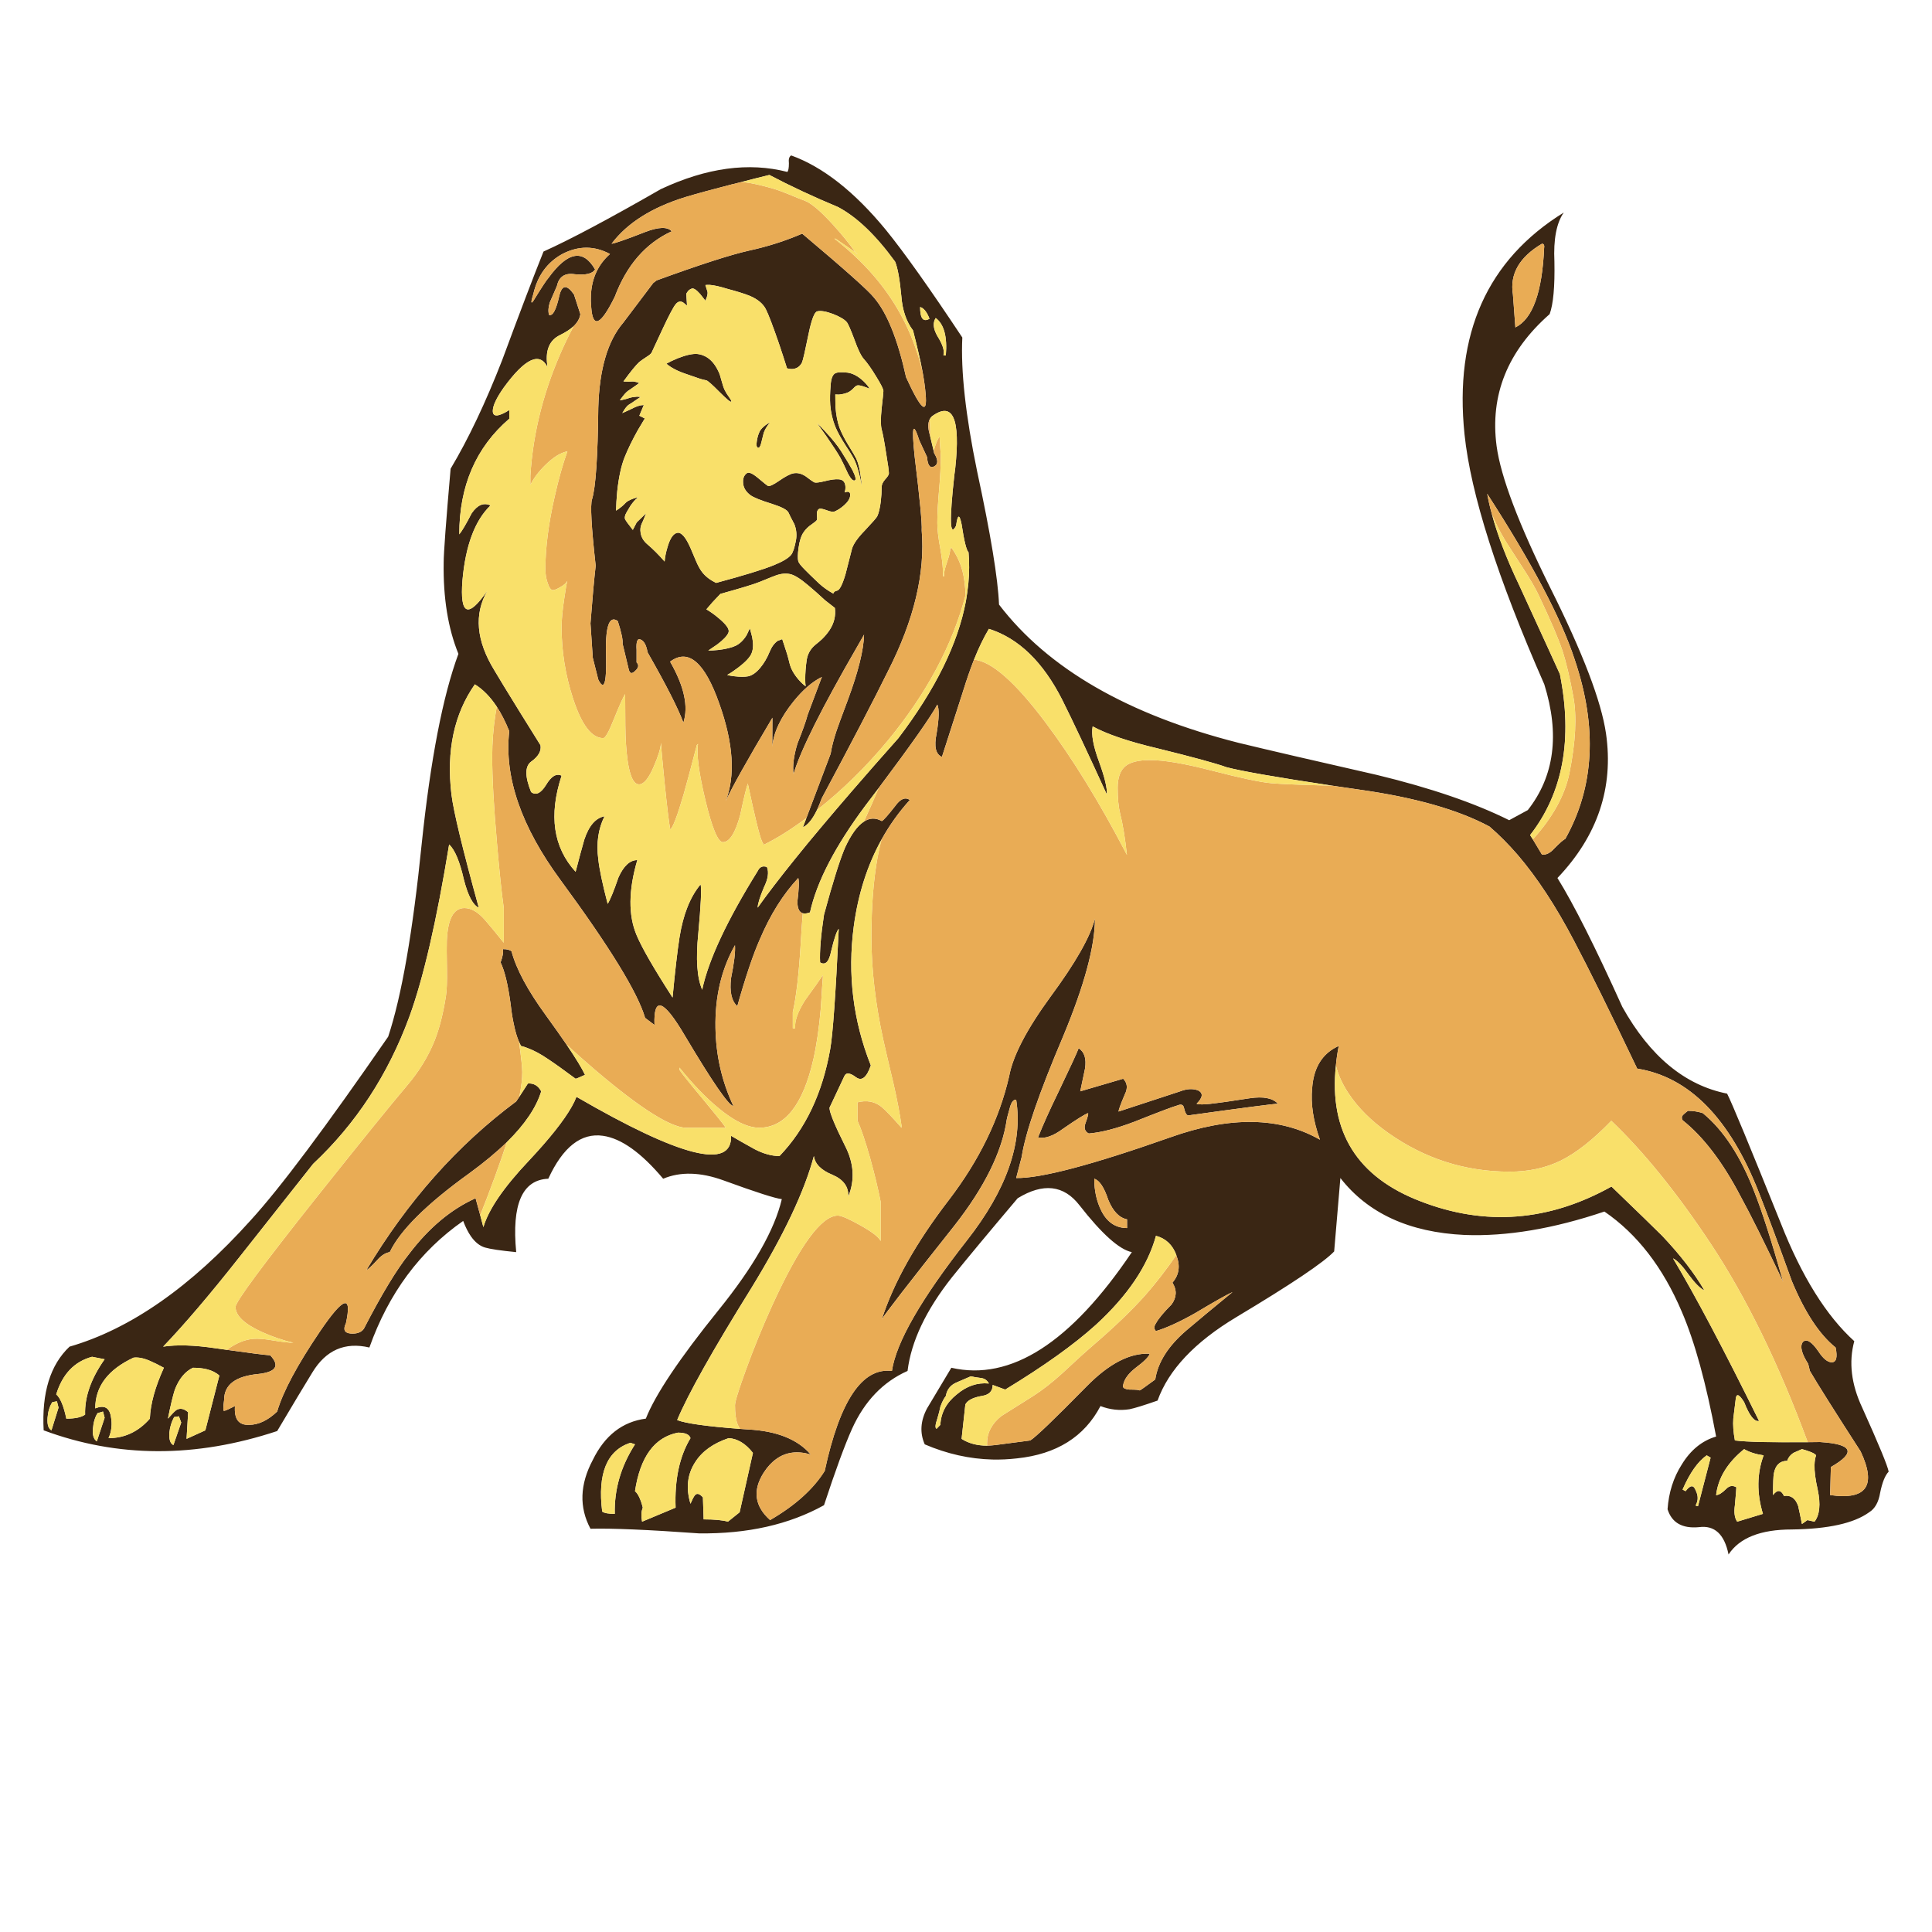 <?xml version="1.0" encoding="utf-8"?>
<!-- Generator: Adobe Illustrator 16.0.0, SVG Export Plug-In . SVG Version: 6.00 Build 0)  -->
<!DOCTYPE svg PUBLIC "-//W3C//DTD SVG 1.1//EN" "http://www.w3.org/Graphics/SVG/1.1/DTD/svg11.dtd">
<svg version="1.1" id="Layer_1" xmlns="http://www.w3.org/2000/svg" xmlns:xlink="http://www.w3.org/1999/xlink" x="0px" y="0px"
	 width="300px" height="300px" viewBox="0 0 300 300" enable-background="new 0 0 300 300" xml:space="preserve">
<g>
	<path fill-rule="evenodd" clip-rule="evenodd" fill="#3A2614" d="M89.064,50.661c-0.524,0.479-1.227,0.935-2.109,1.369
		c-1.706,0.823-2.349,2.483-1.93,4.981c-1.227-2.423-3.493-1.369-6.799,3.165c-1.137,1.615-1.706,2.827-1.706,3.635
		c0,0.972,0.853,0.927,2.558-0.135v1.346c-5.176,4.443-7.764,10.427-7.764,17.952c0.404-0.479,1.047-1.571,1.93-3.276
		c0.898-1.301,1.87-1.706,2.917-1.212c-2.423,2.334-3.875,6.216-4.354,11.647c-0.418,5.415,0.875,5.939,3.882,1.57
		c-2.109,3.65-1.75,7.779,1.078,12.387c0.418,0.703,0.905,1.51,1.458,2.423c1.451,2.379,3.351,5.446,5.699,9.201
		c0.165,0.897-0.322,1.75-1.458,2.558c-0.972,0.733-0.972,2.304,0,4.713c0.733,0.568,1.504,0.209,2.312-1.077
		c0.808-1.376,1.616-1.862,2.424-1.459c-2.02,6.149-1.294,11.123,2.176,14.923c0.569-2.184,1.018-3.844,1.346-4.981
		c0.718-2.169,1.766-3.381,3.142-3.635c-0.973,1.944-1.294,4.166-0.965,6.664c0.165,1.541,0.651,3.853,1.458,6.935
		c0.404-0.659,0.965-2.035,1.683-4.129c0.808-1.78,1.78-2.67,2.917-2.67c-1.376,4.682-1.414,8.564-0.112,11.646
		c0.808,1.945,2.671,5.176,5.587,9.694c0.39-4.129,0.749-7.24,1.078-9.335c0.568-3.56,1.66-6.306,3.276-8.235
		c0.164,0.719,0.044,3.261-0.359,7.629c-0.403,3.965-0.202,6.875,0.606,8.73c0.972-4.608,3.844-10.749,8.616-18.424
		c0.314-0.658,0.793-0.868,1.437-0.628c0.329,0.808,0.171,1.863-0.471,3.164c-0.644,1.541-0.965,2.588-0.965,3.142
		c1.526-2.139,3.441-4.638,5.745-7.495c1.271-1.586,2.67-3.284,4.197-5.094c1.48-1.766,3.081-3.643,4.801-5.632
		c2.185-2.528,4.548-5.221,7.091-8.079c5.76-7.569,9.261-14.675,10.503-21.318c0.164-0.942,0.291-1.87,0.381-2.783
		c0.149-1.615,0.156-3.208,0.022-4.779c-0.329-0.314-0.688-1.766-1.077-4.354c-0.329-1.631-0.614-1.556-0.854,0.224
		c-0.972,1.87-1.062-0.755-0.269-7.876c0.045-0.359,0.09-0.704,0.135-1.033c0.837-7.779-0.374-10.464-3.636-8.056
		c-0.134,0.135-0.247,0.292-0.336,0.471c-0.269,0.554-0.276,1.287-0.022,2.199l0.135,0.561l0.516,2.132l0.067,0.337
		c0.644,1.047,0.644,1.735,0,2.064c-0.224,0.105-0.411,0.12-0.56,0.045c-0.075-0.045-0.135-0.097-0.18-0.157
		c-0.194-0.24-0.314-0.688-0.359-1.347l-1.189-2.558c-0.987-3.067-1.234-2.259-0.741,2.424c0.808,6.627,1.174,10.472,1.1,11.533
		c0.553,6.628-1.19,13.906-5.229,21.835c-2.185,4.443-5.618,11.033-10.299,19.769c-0.24,0.673-0.487,1.279-0.742,1.818
		c-0.688,1.421-1.414,2.312-2.176,2.671c0.18-0.479,0.359-0.958,0.539-1.437c1.466-3.86,2.723-7.188,3.77-9.986
		c0.15-0.987,0.449-2.162,0.898-3.523c0.18-0.554,0.786-2.207,1.818-4.959c1.585-4.293,2.408-7.629,2.469-10.008
		c-0.329,0.583-0.666,1.174-1.01,1.772c-5.564,9.619-8.879,16.246-9.941,19.882c-0.165-1.287,0.037-2.865,0.605-4.735
		c0.808-2.02,1.339-3.516,1.593-4.488l2.2-5.857c-1.466,0.718-2.925,1.975-4.376,3.77c-2.02,2.498-3.126,4.847-3.322,7.046
		c0-2.064,0.008-3.561,0.022-4.488c-3.964,6.672-6.387,11.003-7.271,12.992c1.542-3.949,1.22-8.998-0.965-15.147
		c-2.273-6.477-4.825-8.662-7.652-6.552c2.185,3.8,2.873,6.957,2.064,9.47c-0.808-2.199-2.663-5.842-5.565-10.928
		c-0.18-1.047-0.509-1.69-0.987-1.93c-0.568-0.329-0.808,0.195-0.718,1.571v1.93c0.404,0.404,0.322,0.853-0.247,1.347
		c-0.479,0.478-0.8,0.396-0.965-0.247l-0.965-4.017c0.075-0.554-0.172-1.721-0.74-3.5c-1.376-0.973-1.982,0.927-1.818,5.7
		c0.075,4.039-0.329,5.168-1.211,3.389l-0.853-3.389l-0.359-5.341c0.299-3.89,0.569-6.874,0.808-8.954
		c-0.673-6.059-0.86-9.499-0.561-10.322c0.568-1.87,0.89-6.605,0.965-14.204c0.165-5.984,1.458-10.39,3.882-13.217l4.645-6.148
		c0.135-0.105,0.307-0.24,0.516-0.404c6.717-2.453,11.52-4.001,14.407-4.645c2.887-0.628,5.625-1.503,8.213-2.625
		c6.627,5.58,10.345,8.894,11.152,9.941c2.02,2.349,3.681,6.47,4.982,12.364c2.333,5.102,3.343,5.954,3.029,2.558
		c-0.075-0.942-0.232-2.079-0.472-3.411c-0.344-1.795-0.837-3.934-1.48-6.417c-1.047-1.377-1.653-3.157-1.818-5.341
		c-0.239-2.588-0.561-4.368-0.965-5.34c-2.992-4.114-5.947-6.941-8.864-8.482c-3.875-1.616-7.428-3.276-10.659-4.982
		c-1.556,0.374-3.007,0.741-4.354,1.1c-0.463,0.104-0.912,0.217-1.346,0.337c-0.03,0-0.067,0.007-0.112,0.022
		c-2.917,0.748-5.303,1.399-7.159,1.953c-5.266,1.616-9.11,4.039-11.534,7.271c0.568-0.075,2.304-0.681,5.206-1.818
		c2.109-0.808,3.485-0.845,4.129-0.112c-4.04,1.855-6.986,5.243-8.841,10.165c-2.199,4.458-3.418,4.989-3.658,1.593
		c-0.06-0.628-0.075-1.234-0.045-1.817c0.12-2.633,1.107-4.772,2.962-6.418c-2.423-1.302-4.892-1.302-7.405,0
		c-2.333,1.287-3.83,3.344-4.488,6.171c-0.404,1.302-0.404,1.668,0,1.1c1.301-2.109,2.072-3.284,2.312-3.523
		c2.992-4.129,5.415-4.578,7.27-1.347c-0.404,0.659-1.451,0.905-3.142,0.741c-1.541-0.239-2.468,0.367-2.782,1.818l-1.1,2.536
		c-0.239,0.733-0.284,1.384-0.135,1.952c0.569,0.239,1.1-0.733,1.593-2.917c0.404-1.765,1.167-1.847,2.289-0.247l0.987,3.052
		C90.029,49.435,89.678,50.063,89.064,50.661z M84.397,39.059c4.129-1.855,10.203-5.086,18.221-9.694
		c7.106-3.321,13.651-4.211,19.635-2.67c0.165-0.165,0.248-0.606,0.248-1.324c-0.075-0.658,0.044-1.069,0.359-1.234
		c4.921,1.78,9.813,5.625,14.676,11.534c2.828,3.471,6.792,9.051,11.893,16.74c-0.255,5.177,0.508,12.087,2.289,20.735
		c2.109,9.784,3.246,16.695,3.411,20.735c7.6,9.948,20.01,17.106,37.229,21.475c4.697,1.137,11.854,2.797,21.475,4.982
		c8.333,2.02,15.169,4.361,20.511,7.023l2.894-1.571c4.13-5.266,4.982-11.774,2.56-19.523
		c-7.286-16.575-11.415-29.516-12.388-38.821c-1.615-15.603,3.523-27.085,15.416-34.445c-1.137,1.616-1.623,4.159-1.458,7.63
		c0.074,3.889-0.172,6.604-0.741,8.146c-6.537,5.745-9.282,12.574-8.235,20.488c0.644,4.771,3.434,12.132,8.37,22.081
		c5.012,10.023,7.885,17.541,8.617,22.552c1.212,8.408-1.301,15.887-7.539,22.44c2.513,4.04,5.871,10.711,10.075,20.017
		c4.293,7.674,9.716,12.162,16.269,13.464c0.718,1.376,3.501,8.093,8.348,20.151c3.246,8.243,7.046,14.34,11.4,18.288
		c-0.884,3.246-0.472,6.688,1.233,10.322c2.589,5.745,3.957,9.059,4.106,9.941c-0.554,0.569-0.994,1.661-1.323,3.276
		c-0.24,1.466-0.809,2.476-1.706,3.029c-2.349,1.706-6.351,2.596-12.006,2.671c-4.847,0-8.123,1.294-9.828,3.882
		c-0.644-3.156-2.177-4.57-4.601-4.241c-2.588,0.239-4.211-0.688-4.87-2.783c0.181-2.603,0.913-4.914,2.2-6.934
		c1.377-2.259,3.156-3.71,5.341-4.354c-1.541-8.258-3.321-14.728-5.341-19.41c-2.918-6.866-6.919-12.043-12.005-15.528
		c-7.93,2.678-15.17,3.889-21.723,3.635c-8.572-0.404-14.997-3.352-19.275-8.841l-0.966,11.399
		c-1.615,1.705-6.672,5.102-15.169,10.188c-6.463,3.875-10.547,8.198-12.253,12.971c-2.094,0.732-3.545,1.182-4.353,1.346
		c-1.541,0.24-3.045,0.075-4.511-0.493c-2.499,4.772-6.821,7.48-12.97,8.124c-1.287,0.148-2.56,0.209-3.815,0.179
		c-3.546-0.09-7.046-0.875-10.502-2.356c-0.792-1.78-0.673-3.643,0.359-5.588l3.77-6.306c9.216,2.11,18.558-3.874,28.027-17.952
		c-1.944-0.403-4.652-2.826-8.123-7.27c-2.438-3.157-5.64-3.523-9.604-1.1c-4.518,5.34-7.914,9.425-10.188,12.252
		c-4.039,5.102-6.343,9.955-6.912,14.563c-3.8,1.691-6.671,4.683-8.617,8.977c-1.122,2.498-2.573,6.455-4.354,11.87
		c-5.415,3.007-11.885,4.466-19.411,4.376c-7.914-0.568-13.531-0.808-16.852-0.718c-1.78-3.322-1.661-6.882,0.359-10.682
		c1.855-3.8,4.6-5.939,8.236-6.418c1.466-3.725,5.236-9.35,11.31-16.875c5.416-6.701,8.684-12.439,9.806-17.211
		c-0.972-0.09-4.001-1.063-9.088-2.918c-3.56-1.286-6.671-1.368-9.335-0.246c-3.396-4.039-6.507-6.261-9.335-6.665
		c-3.396-0.494-6.231,1.729-8.504,6.665c-4.04,0.164-5.7,3.964-4.982,11.398c-2.423-0.238-4.039-0.478-4.847-0.717
		c-0.808-0.24-1.534-0.816-2.177-1.729c-0.449-0.644-0.853-1.443-1.211-2.4c-6.717,4.682-11.572,11.234-14.563,19.656
		c-3.8-0.897-6.755,0.397-8.864,3.883c-1.197,1.944-3.015,4.975-5.453,9.088c-12.687,4.204-24.774,4.167-36.263-0.112
		c-0.314-5.834,1.024-10.165,4.017-12.992c9.455-2.737,18.835-9.283,28.14-19.636c4.518-4.936,11.632-14.437,21.341-28.498
		c2.094-6.313,3.83-16.299,5.206-29.958c1.376-13.105,3.276-22.934,5.7-29.487c-1.616-3.964-2.378-8.691-2.289-14.182
		c0-1.466,0.359-6.321,1.077-14.564c2.753-4.607,5.423-10.232,8.011-16.875C80.731,48.477,82.871,42.859,84.397,39.059z
		 M110.248,44.243c-0.344-0.015-0.583-0.007-0.718,0.022l0.292,0.92c0.089,0.209,0.067,0.524-0.067,0.942
		c-0.075,0.194-0.15,0.382-0.225,0.561l-0.83-1.055c-0.599-0.673-1.04-0.942-1.324-0.808c-0.3,0.12-0.517,0.299-0.651,0.539
		c-0.089,0.105-0.142,0.202-0.157,0.292l0.112,1.795l-0.584-0.471c-0.418-0.27-0.807-0.188-1.167,0.247
		c-0.359,0.419-1.062,1.75-2.109,3.995c-0.539,1.137-1.092,2.326-1.66,3.568c-0.105,0.164-0.359,0.374-0.764,0.628
		c-0.508,0.329-0.89,0.599-1.145,0.808c-0.508,0.464-1.324,1.466-2.446,3.007c0.599,0.03,1.047,0.03,1.347,0
		c0.194-0.015,0.441,0.022,0.74,0.112l0.359,0.135l-0.494,0.359c-0.389,0.284-0.733,0.523-1.032,0.718
		c-0.299,0.164-0.628,0.479-0.987,0.942c-0.195,0.24-0.359,0.457-0.494,0.651c0.479-0.06,0.973-0.179,1.481-0.359
		c0.33-0.104,0.726-0.172,1.189-0.202l0.561,0.045l-0.718,0.471c-0.508,0.359-0.86,0.591-1.054,0.696
		c-0.21,0.119-0.449,0.374-0.718,0.763c-0.135,0.209-0.254,0.404-0.359,0.583c0.943-0.419,1.601-0.725,1.975-0.92
		c0.224-0.105,0.516-0.202,0.875-0.292l0.494-0.045l-0.696,1.661l0.853,0.426l-1.1,1.84c-0.838,1.496-1.519,2.895-2.042,4.196
		c-0.523,1.316-0.905,3.082-1.145,5.295c-0.104,1.138-0.165,2.132-0.18,2.985c0.644-0.419,1.129-0.815,1.459-1.189
		c0.194-0.224,0.591-0.449,1.189-0.673l0.763-0.224l-0.516,0.494c-0.374,0.419-0.658,0.808-0.853,1.167
		c-0.299,0.479-0.494,0.823-0.583,1.032c-0.105,0.299-0.127,0.531-0.067,0.696c0.104,0.239,0.508,0.8,1.211,1.683l0.606-1.167
		l1.458-1.414l-0.202,0.494c-0.15,0.404-0.299,0.756-0.449,1.055c-0.225,0.464-0.292,0.958-0.202,1.481
		c0.104,0.688,0.449,1.279,1.033,1.772c0.882,0.748,1.78,1.646,2.693,2.692c0.06-0.703,0.201-1.42,0.426-2.154
		c0.404-1.451,0.935-2.222,1.593-2.311c0.614-0.061,1.279,0.725,1.997,2.356c0.195,0.433,0.487,1.122,0.876,2.063
		c0.329,0.764,0.651,1.339,0.965,1.728c0.508,0.644,1.218,1.189,2.131,1.639c4.293-1.152,7.271-2.065,8.931-2.738
		c1.406-0.568,2.319-1.114,2.738-1.638c0.284-0.374,0.531-1.122,0.74-2.244c0.15-0.854,0.067-1.683-0.247-2.491
		c-0.448-0.838-0.755-1.443-0.919-1.817c-0.195-0.419-1.047-0.868-2.559-1.347c-1.735-0.539-2.85-0.987-3.344-1.346
		c-0.732-0.554-1.114-1.205-1.144-1.953c-0.045-0.658,0.149-1.144,0.583-1.458c0.284-0.225,0.837,0,1.66,0.673
		c0.973,0.823,1.519,1.256,1.638,1.301c0.255,0.075,0.809-0.179,1.661-0.763c0.987-0.688,1.735-1.085,2.245-1.189
		c0.628-0.135,1.279,0.022,1.952,0.471c0.658,0.509,1.114,0.823,1.369,0.942c0.239,0.06,0.763-0.007,1.571-0.202
		c0.928-0.239,1.653-0.336,2.176-0.291c0.628,0.044,0.973,0.396,1.032,1.054c0.03,0.344-0.008,0.673-0.112,0.988
		c0.165-0.075,0.322-0.112,0.471-0.112c0.299,0.015,0.426,0.224,0.381,0.628c-0.044,0.464-0.358,0.958-0.941,1.481
		c-0.495,0.433-0.973,0.748-1.437,0.942c-0.239,0.12-0.666,0.06-1.279-0.18c-0.614-0.225-1.002-0.292-1.168-0.202
		c-0.238,0.134-0.352,0.403-0.336,0.808c0.045,0.494,0.045,0.793,0,0.897c-0.045,0.12-0.306,0.344-0.785,0.673
		c-0.539,0.359-0.958,0.763-1.256,1.211c-0.39,0.539-0.659,1.362-0.808,2.469c-0.134,0.972-0.149,1.66-0.045,2.063
		c0.075,0.27,0.426,0.718,1.055,1.347c0.374,0.389,1.107,1.1,2.199,2.132c0.583,0.539,1.309,1.055,2.177,1.548
		c0.089-0.254,0.277-0.404,0.561-0.449c0.404-0.044,0.853-0.905,1.347-2.581c0.494-1.975,0.83-3.291,1.009-3.949
		c0.225-0.748,0.883-1.683,1.975-2.805c1.167-1.241,1.81-1.975,1.93-2.199c0.239-0.494,0.427-1.271,0.561-2.333
		c0.09-0.793,0.136-1.549,0.136-2.267c0-0.344,0.179-0.725,0.538-1.144c0.389-0.419,0.584-0.734,0.584-0.943
		c0-0.374-0.142-1.406-0.426-3.097c-0.27-1.765-0.502-3.007-0.695-3.725c-0.166-0.614-0.166-1.721,0-3.322
		c0.179-1.571,0.268-2.453,0.268-2.648c0-0.284-0.373-1.032-1.122-2.244c-0.733-1.211-1.376-2.124-1.93-2.737
		c-0.418-0.464-0.905-1.474-1.459-3.03c-0.583-1.556-0.979-2.453-1.189-2.692c-0.359-0.419-1.069-0.838-2.131-1.256
		c-1.092-0.404-1.908-0.539-2.446-0.404c-0.434,0.104-0.883,1.279-1.347,3.523c-0.539,2.648-0.875,4.114-1.009,4.398
		c-0.299,0.613-0.778,0.958-1.437,1.032c-0.329,0.015-0.628-0.022-0.897-0.112c-0.374-1.197-0.793-2.483-1.257-3.859
		c-0.942-2.738-1.623-4.518-2.042-5.341c-0.448-0.853-1.271-1.534-2.468-2.042c-0.718-0.299-1.914-0.673-3.59-1.122
		C111.804,44.498,110.936,44.303,110.248,44.243z M108.318,54.969c0.808,0.105,1.511,0.449,2.11,1.032
		c0.448,0.434,0.852,1.047,1.211,1.84c0.09,0.179,0.225,0.606,0.404,1.279c0.18,0.673,0.345,1.16,0.495,1.459
		c0.149,0.314,0.396,0.71,0.74,1.189c0.24,0.344,0.329,0.546,0.27,0.606c-0.105,0.105-0.71-0.396-1.818-1.503
		c-1.167-1.182-1.855-1.788-2.064-1.817c-0.314-0.06-0.621-0.135-0.92-0.225c-0.03,0-0.749-0.247-2.155-0.741
		c-0.957-0.314-1.765-0.681-2.423-1.1c-0.314-0.209-0.546-0.381-0.695-0.516c0.508-0.285,1.092-0.561,1.75-0.831
		C106.553,55.119,107.585,54.895,108.318,54.969z M119.583,65.561l-0.336,0.449c-0.284,0.389-0.501,0.785-0.65,1.189
		c-0.015,0.075-0.15,0.614-0.404,1.616c-0.134,0.539-0.299,0.77-0.493,0.696c-0.225-0.06-0.285-0.396-0.18-1.01
		c0.075-0.553,0.225-1.062,0.449-1.526c0.165-0.314,0.479-0.644,0.942-0.987L119.583,65.561z M142.875,47.676
		c0,1.78,0.486,2.386,1.458,1.818C143.93,48.447,143.444,47.841,142.875,47.676z M145.299,49.382
		c-0.479,0.718-0.396,1.646,0.247,2.783c0.807,1.287,1.129,2.251,0.964,2.895c-0.075,0.09,0.045,0.135,0.359,0.135
		C147.109,52.276,146.586,50.339,145.299,49.382z M135.044,60.355l-0.741-0.269c-0.538-0.195-0.912-0.277-1.122-0.247
		c-0.165,0-0.404,0.172-0.718,0.516c-0.344,0.344-0.688,0.568-1.032,0.673c-0.39,0.134-0.793,0.217-1.212,0.247
		c-0.224,0-0.396-0.007-0.516-0.022l0.022,1.817c0.104,1.392,0.322,2.521,0.65,3.389c0.314,0.808,0.756,1.675,1.324,2.603
		c0.673,1.092,1.1,1.825,1.279,2.199c0.299,0.673,0.524,1.578,0.673,2.715c0.09,0.583,0.143,1.092,0.157,1.526
		c-0.06-0.329-0.135-0.732-0.224-1.212c-0.225-0.972-0.471-1.803-0.74-2.491c-0.195-0.508-0.688-1.354-1.481-2.535
		c-0.778-1.197-1.331-2.2-1.66-3.007c-0.419-1.047-0.681-2.169-0.786-3.366c-0.06-0.897-0.037-1.937,0.067-3.119
		c0.061-0.927,0.277-1.519,0.651-1.772c0.329-0.21,0.995-0.254,1.997-0.135c0.823,0.12,1.646,0.568,2.468,1.346
		C134.506,59.599,134.819,59.981,135.044,60.355z M234.925,45.724l0.382,5.116c2.678-1.316,4.166-5.445,4.466-12.387
		c0-0.045,0.007-0.083,0.022-0.112c0-0.09-0.008-0.165-0.022-0.224c-0.046-0.18-0.158-0.27-0.337-0.27
		C235.92,39.927,234.416,42.553,234.925,45.724z M128.223,67.087c1.032,1.107,1.825,2.095,2.378,2.962
		c0.838,1.331,1.429,2.318,1.773,2.962c0.494,0.987,0.606,1.519,0.337,1.593c-0.269,0.09-0.613-0.262-1.032-1.055
		c-0.494-1.092-0.89-1.915-1.189-2.468c-0.374-0.673-1.092-1.78-2.154-3.321c-0.539-0.763-1.032-1.459-1.482-2.087
		C127.258,66.047,127.714,66.519,128.223,67.087z M231.671,79.878c0.883,3.276,2.289,6.934,4.219,10.973
		c4.054,8.827,6.163,13.434,6.328,13.823c2.02,10.113,0.479,18.446-4.623,24.999l0.427,0.673l1.414,2.356
		c0.644,0.075,1.286-0.247,1.93-0.965c0.883-0.897,1.443-1.383,1.683-1.458c4.532-8.078,5.02-17.375,1.459-27.893
		c-2.095-6.388-6.62-14.96-13.576-25.716C231.11,77.686,231.356,78.756,231.671,79.878z M265.623,226.344l-0.606-0.359
		c-1.376,0.958-2.625,2.731-3.747,5.319l0.471,0.246c0.719-0.973,1.242-1.01,1.571-0.112c0.403,0.809,0.403,1.571,0,2.289
		c0,0.09,0.119,0.135,0.358,0.135L265.623,226.344z M266.476,232.155c0.403,0,0.928-0.321,1.57-0.964
		c0.479-0.494,1.003-0.576,1.571-0.247c0,0.239-0.075,1.167-0.225,2.782c-0.165,1.137-0.045,1.99,0.359,2.558l3.993-1.211
		c-0.971-3.231-0.934-6.261,0.112-9.089c-1.196-0.164-2.206-0.485-3.028-0.965C268.24,227.115,266.789,229.493,266.476,232.155z
		 M207.437,165.441c-1.093,10.309,3.305,17.346,13.193,21.116c10.023,3.875,19.89,3.104,29.599-2.312
		c4.114,3.965,6.74,6.516,7.877,7.652c2.827,2.992,5.012,5.82,6.552,8.482c-0.658-0.314-1.465-1.122-2.423-2.423
		c-0.973-1.377-1.788-2.229-2.446-2.559c3.486,5.834,7.937,14.249,13.353,25.245c-0.718,0.164-1.489-0.808-2.312-2.917
		c-0.809-1.302-1.25-1.422-1.324-0.359c-0.075,0.568-0.194,1.54-0.359,2.917c-0.074,0.957,0.008,2.087,0.247,3.389
		c0.913,0.119,2.372,0.202,4.376,0.247c1.795,0.029,4.032,0.037,6.709,0.022c0.075,0,0.15,0,0.225,0
		c0.613-0.016,1.25-0.022,1.907-0.022c5.087,0.314,5.648,1.607,1.684,3.882l-0.112,4.353c5.654,0.809,7.233-1.45,4.735-6.776
		c-4.13-6.402-6.755-10.569-7.877-12.499l-0.27-1.1c-1.032-1.616-1.309-2.745-0.83-3.388c0.554-0.569,1.361-0.083,2.424,1.458
		c0.733,1.122,1.421,1.684,2.064,1.684c0.718,0,0.92-0.764,0.605-2.29c-2.513-2.02-4.78-5.46-6.8-10.322
		c-2.184-6.059-3.882-10.621-5.093-13.688c-4.533-11.58-10.839-18.012-18.917-19.299c-4.204-8.811-7.48-15.439-9.829-19.882
		c-2.798-5.341-5.707-9.776-8.729-13.308c-1.438-1.66-2.896-3.126-4.377-4.398c-4.847-2.603-11.557-4.51-20.128-5.722
		c-1.512-0.225-2.947-0.434-4.309-0.629c-8.647-1.301-14.122-2.259-16.427-2.872c-1.54-0.568-5.101-1.541-10.682-2.917
		c-4.443-1.046-7.801-2.184-10.075-3.41c-0.239,1.227,0.09,3.052,0.987,5.475c0.883,2.424,1.287,4.122,1.212,5.094
		c-2.992-6.553-5.296-11.444-6.912-14.676c-2.991-5.91-6.791-9.589-11.399-11.04c-0.807,1.346-1.578,2.939-2.312,4.779
		c-0.583,1.481-1.151,3.119-1.705,4.915c-0.719,2.273-1.811,5.67-3.276,10.188c-0.973-0.404-1.25-1.616-0.83-3.635
		c0.389-2.333,0.426-3.83,0.112-4.488c-0.943,1.795-3.98,6.119-9.111,12.97c-0.658,0.854-1.339,1.751-2.042,2.693
		c-4.697,6.298-7.57,11.833-8.618,16.606c-0.448,0.164-0.822,0.209-1.122,0.134c-0.554-0.164-0.831-0.77-0.831-1.817
		c0.24-1.945,0.284-3.164,0.135-3.658c-2.349,2.513-4.331,5.67-5.946,9.47c-1.047,2.348-2.222,5.827-3.523,10.434
		c-0.897-0.808-1.219-2.267-0.964-4.376c0.479-2.349,0.681-4.046,0.605-5.094c-2.11,3.725-3.119,8.012-3.029,12.858
		c0.074,4.294,1.002,8.333,2.782,12.117c-0.733-0.074-3.239-3.71-7.518-10.905c-3.321-5.655-4.899-6.217-4.735-1.684l-1.458-1.1
		c-1.122-3.889-5.49-11.01-13.105-21.362c-6.134-8.318-8.797-16.037-7.989-23.158c-0.583-1.452-1.227-2.715-1.93-3.792
		c-1.002-1.526-2.139-2.686-3.411-3.479c-3.231,4.608-4.443,10.307-3.635,17.1c0.329,2.663,1.743,8.52,4.241,17.57
		c-0.898-0.389-1.668-1.84-2.312-4.353c-0.643-2.828-1.406-4.645-2.289-5.453c-1.944,11.893-4.009,20.824-6.193,26.793
		c-3.307,8.977-8.281,16.576-14.923,22.8c-0.329,0.419-4.166,5.272-11.512,14.563c-4.533,5.745-8.46,10.352-11.781,13.823
		c2.109-0.329,4.817-0.247,8.124,0.246c0.613,0.091,1.205,0.173,1.772,0.247c3.501,0.494,5.745,0.778,6.732,0.853
		c1.526,1.615,0.92,2.581-1.817,2.896c-3.561,0.329-5.341,1.668-5.341,4.017c-0.165,1.211-0.165,1.78,0,1.706
		c0.165,0,0.725-0.248,1.683-0.741c-0.149,2.02,0.583,2.992,2.199,2.917c1.451,0,2.902-0.688,4.354-2.064
		c0.897-3.082,3.126-7.248,6.687-12.499c3.635-5.341,4.967-5.745,3.994-1.211c-0.479,0.972-0.239,1.503,0.718,1.593
		c0.972,0.074,1.661-0.173,2.064-0.741c2.752-5.34,5.102-9.223,7.046-11.646c3.067-4.039,6.5-6.911,10.3-8.616l0.718,2.625
		l0.494,1.863c0.808-2.753,3.157-6.187,7.047-10.301c3.216-3.426,5.438-6.224,6.665-8.393c0.314-0.553,0.561-1.07,0.74-1.549
		c16.172,9.381,24.175,11.4,24.011,6.06c0.808,0.479,2.019,1.167,3.635,2.065c1.376,0.717,2.67,1.076,3.882,1.076
		c4.039-4.204,6.665-9.738,7.876-16.605c0.404-2.26,0.845-8.482,1.324-18.67c-0.314,0.313-0.71,1.48-1.189,3.5
		c-0.329,1.631-0.898,2.199-1.706,1.705c-0.089-1.705,0.112-4.173,0.605-7.405c1.377-5.086,2.469-8.564,3.276-10.435
		c0.943-2.035,1.916-3.374,2.917-4.017c0.897-0.598,1.825-0.628,2.783-0.089c0.239-0.089,0.927-0.86,2.064-2.311
		c0.808-1.137,1.57-1.459,2.289-0.965c-1.706,1.885-3.172,3.935-4.398,6.149c-2.2,3.964-3.635,8.46-4.309,13.486
		c-0.988,7.45-0.104,14.646,2.648,21.587c-0.644,1.87-1.406,2.483-2.29,1.84c-0.973-0.732-1.585-0.777-1.84-0.134l-2.289,4.869
		c0,0.718,0.808,2.692,2.423,5.924c1.376,2.679,1.542,5.304,0.494,7.877c0.075-1.526-0.74-2.655-2.446-3.389
		c-1.766-0.718-2.73-1.69-2.895-2.917c-1.466,5.505-4.706,12.342-9.716,20.511c-5.984,9.619-9.822,16.448-11.512,20.487
		c1.346,0.523,4.6,0.979,9.761,1.369c0.419,0.029,0.845,0.06,1.279,0.09c4.443,0.239,7.675,1.533,9.694,3.882
		c-2.064-0.599-3.83-0.374-5.296,0.673c-0.733,0.509-1.391,1.212-1.974,2.109c-1.781,2.768-1.459,5.236,0.964,7.405
		c3.89-2.259,6.718-4.803,8.483-7.63c2.349-10.921,5.827-16.097,10.434-15.528c0.658-4.442,4.541-11.197,11.646-20.263
		c6.149-7.84,8.7-15.117,7.653-21.835c-0.42-0.075-0.749,0.337-0.988,1.234c-0.313,1.122-0.471,1.721-0.471,1.795
		c-0.733,5.026-3.449,10.532-8.146,16.517c-7.105,8.961-10.861,13.808-11.265,14.541c1.855-5.744,5.333-11.931,10.435-18.559
		c4.698-6.148,7.809-12.536,9.334-19.163c0.569-3.157,2.708-7.278,6.419-12.364c3.889-5.267,6.193-9.313,6.911-12.141
		c0,4.293-1.653,10.404-4.96,18.334c-3.709,8.722-5.849,14.944-6.417,18.67l-0.853,3.276c3.8,0.075,11.766-2.028,23.898-6.306
		c9.29-3.32,17.047-3.201,23.27,0.359c-1.047-2.918-1.451-5.588-1.211-8.012c0.209-2.872,1.316-4.914,3.32-6.126
		c0.255-0.149,0.523-0.292,0.809-0.427C207.675,163.444,207.525,164.455,207.437,165.441z M129.636,94.397l-1.526-1.189
		c-1.017-0.943-1.87-1.698-2.558-2.267c-1.242-1.063-2.199-1.661-2.873-1.795c-0.673-0.149-1.421-0.075-2.243,0.225
		c-0.075,0.015-0.898,0.344-2.469,0.987c-0.883,0.359-2.917,0.98-6.104,1.862l-0.426,0.449c-0.494,0.494-1.078,1.145-1.75,1.953
		c0.658,0.389,1.286,0.838,1.885,1.347c1.227,1.017,1.743,1.765,1.548,2.244c-0.194,0.509-0.778,1.13-1.751,1.863
		c-0.493,0.343-0.957,0.658-1.391,0.942c0.434,0,0.95-0.03,1.548-0.089c1.152-0.135,2.05-0.352,2.693-0.651
		c0.658-0.314,1.226-0.86,1.706-1.638l0.515-1.077l0.359,1.369c0.195,1.002,0.172,1.817-0.067,2.446
		c-0.225,0.628-0.928,1.391-2.109,2.289c-0.584,0.449-1.152,0.831-1.706,1.145c0.329,0.09,0.71,0.157,1.144,0.202
		c0.868,0.104,1.579,0.104,2.132,0c0.613-0.134,1.234-0.576,1.863-1.324c0.583-0.703,1.069-1.533,1.458-2.491
		c0.314-0.763,0.725-1.324,1.234-1.683l0.718-0.269l0.359,1.1c0.314,0.897,0.568,1.765,0.763,2.602
		c0.194,0.853,0.666,1.713,1.414,2.582c0.374,0.434,0.74,0.777,1.099,1.032c-0.044-0.254-0.067-0.621-0.067-1.1
		c0-0.942,0.075-1.93,0.225-2.962c0.149-0.958,0.591-1.743,1.324-2.356c0.449-0.359,0.8-0.658,1.055-0.897
		c0.434-0.419,0.822-0.882,1.167-1.392C129.523,96.761,129.801,95.608,129.636,94.397z M188.968,171.276
		c0.164,0,1.862-0.247,5.094-0.741c2.109-0.314,3.567-0.029,4.376,0.854c-0.568,0-5.222,0.605-13.958,1.817
		c-0.255-0.075-0.456-0.435-0.606-1.077c-0.089-0.568-0.418-0.733-0.987-0.494c-0.643,0.164-2.901,1.018-6.776,2.559
		c-2.753,1.047-5.102,1.652-7.046,1.817c-0.644-0.329-0.801-0.897-0.472-1.705c0.314-0.883,0.434-1.368,0.359-1.458
		c-0.494,0.164-1.788,0.973-3.883,2.423c-1.54,1.137-2.835,1.586-3.882,1.347c0.732-1.87,1.788-4.219,3.164-7.047
		c1.855-3.875,2.902-6.141,3.142-6.799c0.897,0.568,1.227,1.623,0.987,3.164c-0.179,0.808-0.427,1.982-0.74,3.523l6.665-1.953
		c0.658,0.658,0.74,1.474,0.246,2.446c-0.643,1.526-0.965,2.409-0.965,2.648l9.582-3.142c1.048-0.404,1.975-0.449,2.782-0.135
		c0.809,0.419,0.727,1.106-0.246,2.064C186.223,171.553,187.277,171.516,188.968,171.276z M152.346,213.979
		c-0.733-0.089-1.264-0.18-1.593-0.27l-2.29,0.987c-0.897,0.404-1.429,1.092-1.593,2.064c-0.313,0.404-0.598,0.966-0.853,1.684
		c-0.075,0.419-0.231,1.032-0.471,1.84c-0.329,0.957-0.367,1.481-0.112,1.571l0.583-0.606c0.09-1.87,0.943-3.448,2.559-4.734
		c1.54-1.302,3.201-1.862,4.98-1.684C153.303,214.339,152.898,214.054,152.346,213.979z M182.662,194.883
		c-0.584-1.586-1.639-2.58-3.164-2.984c-1.286,4.683-4.398,9.29-9.336,13.823c-3.396,3.067-8.085,6.418-14.069,10.053l-1.952-0.718
		c0,0.973-0.561,1.541-1.684,1.705c-1.375,0.239-2.229,0.681-2.558,1.324l-0.583,5.341c1.092,0.703,2.416,1.055,3.971,1.055
		c0.39-0.015,0.801-0.045,1.235-0.09c1.211-0.149,3.029-0.389,5.453-0.718c0.807-0.479,3.717-3.269,8.729-8.371
		c3.485-3.56,6.763-5.258,9.829-5.093c-0.165,0.493-0.891,1.219-2.178,2.176c-1.137,0.884-1.787,1.773-1.951,2.671
		c-0.165,0.404,0.164,0.644,0.987,0.718c0.957,0,1.48,0.046,1.57,0.135c0.074,0,0.883-0.568,2.424-1.705
		c0.403-2.663,2.02-5.206,4.847-7.63c1.616-1.376,4.002-3.358,7.158-5.946c-0.897,0.404-2.834,1.496-5.812,3.276
		c-2.438,1.376-4.466,2.304-6.081,2.782c-0.329-0.313-0.329-0.718,0-1.211c0.404-0.734,1.212-1.707,2.423-2.918
		c0.809-1.122,0.854-2.252,0.135-3.389c1.048-1.211,1.249-2.626,0.606-4.241C182.662,194.913,182.662,194.898,182.662,194.883z
		 M175.01,190.688v-1.347c-1.212-0.239-2.185-1.249-2.917-3.03c-0.644-1.944-1.369-3.036-2.177-3.275c0,1.855,0.367,3.516,1.1,4.981
		C171.913,189.797,173.244,190.688,175.01,190.688z M262.101,172.488c0.807,0,1.577,0.119,2.31,0.359
		c3.232,2.662,5.902,6.746,8.013,12.252c1.211,3.066,2.699,7.719,4.465,13.957c-2.828-5.984-5.042-10.435-6.643-13.352
		c-2.752-5.266-5.744-9.186-8.976-11.759c-0.18-0.329-0.142-0.612,0.112-0.853C261.546,172.93,261.786,172.727,262.101,172.488z
		 M87.965,162.188c1.466,2.17,2.423,3.74,2.873,4.713c-0.883,0.403-1.369,0.605-1.459,0.605c-1.855-1.376-3.269-2.386-4.241-3.029
		c-1.152-0.793-2.237-1.376-3.254-1.75c-0.344-0.135-0.673-0.24-0.988-0.314c-0.104-0.194-0.202-0.396-0.292-0.605
		c-0.329-0.764-0.606-1.706-0.831-2.828c-0.194-0.883-0.351-1.877-0.471-2.984c-0.21-1.555-0.449-2.895-0.718-4.016
		c-0.254-1.033-0.539-1.878-0.853-2.537c0.329-0.882,0.449-1.57,0.359-2.063c0.658,0,1.107,0.119,1.346,0.359
		c0.733,2.752,2.514,6.066,5.341,9.941C86.02,159.398,87.082,160.901,87.965,162.188z M27.04,220.038
		c-0.404,0.733-0.65,1.541-0.741,2.424c-0.074,1.047,0.135,1.69,0.629,1.93l1.211-3.501l-0.359-0.965L27.04,220.038z
		 M27.152,215.774c-0.314,0.973-0.673,2.477-1.077,4.511c0.643-0.733,1.084-1.182,1.324-1.346c0.568-0.33,1.174-0.21,1.817,0.358
		l-0.247,4.129l2.917-1.324l2.176-8.504c-0.508-0.464-1.167-0.794-1.974-0.988c-0.629-0.149-1.339-0.225-2.132-0.225
		C28.746,212.955,27.811,214.084,27.152,215.774z M14.788,218.691c1.376-0.553,2.184-0.142,2.423,1.234
		c0.239,1.197,0.12,2.327-0.359,3.389c2.513,0,4.652-1.009,6.417-3.029c0.09-2.274,0.815-4.907,2.177-7.899
		c-0.883-0.479-1.608-0.837-2.177-1.076c-0.958-0.419-1.803-0.584-2.536-0.494C16.77,212.67,14.788,215.296,14.788,218.691z
		 M15.147,219.433c-0.404,0.644-0.644,1.451-0.718,2.424c-0.089,0.972,0.112,1.623,0.606,1.952l1.212-3.658L16,219.186
		L15.147,219.433z M8.841,217.593l-0.718,0.135c-0.418,0.643-0.666,1.45-0.74,2.423c-0.075,1.048,0.127,1.697,0.606,1.952
		l1.099-3.523L8.841,217.593z M16.247,211.063l-1.952-0.382c-2.738,0.733-4.593,2.678-5.565,5.835
		c0.643,0.568,1.167,1.824,1.571,3.77c1.376,0,2.348-0.209,2.917-0.628C13.127,216.919,14.137,214.054,16.247,211.063z
		 M78.72,177.335c-1.616,1.571-3.561,3.187-5.834,4.847c-6.627,4.771-10.749,8.857-12.365,12.252
		c-0.643,0.091-1.287,0.494-1.93,1.213c-0.823,0.896-1.391,1.429-1.706,1.593c6.373-10.682,14.13-19.418,23.271-26.21l0.494-0.74
		l1.324-2.043c0.897-0.074,1.585,0.33,2.064,1.213C83.275,171.973,81.502,174.598,78.72,177.335z M279.805,225.02
		c-0.569,0.24-1.01,0.435-1.324,0.584c-0.493,0.329-0.814,0.74-0.965,1.234c-0.029,0-0.06,0-0.09,0
		c-1.077,0.045-1.735,0.688-1.975,1.93c-0.09,0.403-0.135,1.533-0.135,3.388c0.659-0.882,1.227-0.837,1.706,0.136
		c1.047-0.165,1.78,0.359,2.198,1.57c0.15,0.644,0.345,1.571,0.584,2.782l0.853-0.605l1.101,0.246
		c0.807-1.046,0.972-2.707,0.493-4.98c-0.359-1.571-0.523-2.851-0.493-3.837c0.015-0.599,0.097-1.093,0.246-1.482
		c-0.12-0.164-0.359-0.321-0.718-0.471c-0.046-0.029-0.083-0.045-0.112-0.045C280.814,225.319,280.358,225.17,279.805,225.02z
		 M98.602,224.279l-0.718-0.247c-3.65,1.213-5.109,4.772-4.376,10.682c0.33,0.24,0.98,0.359,1.953,0.359
		C95.37,231.273,96.417,227.676,98.602,224.279z M104.907,234.108c-0.165-4.368,0.606-7.966,2.311-10.794
		c-0.164-0.568-0.814-0.853-1.951-0.853c-3.636,0.718-5.857,3.747-6.665,9.088c0.479,0.404,0.883,1.257,1.211,2.559
		c-0.239,0.568-0.276,1.294-0.112,2.176L104.907,234.108z M107.218,233.502c0.24-0.568,0.442-0.972,0.606-1.211
		c0.314-0.494,0.755-0.419,1.324,0.225l0.112,3.41c1.706,0,2.962,0.12,3.77,0.358l1.818-1.458l2.064-9.223
		c-1.137-1.451-2.393-2.215-3.77-2.289c-2.409,0.809-4.144,2.057-5.206,3.748C106.725,228.933,106.485,231.079,107.218,233.502z"/>
	<path fill-rule="evenodd" clip-rule="evenodd" fill="#E9AC55" d="M115.117,28.266c0.061,0,0.127,0,0.203,0
		c1.167,0.104,2.805,0.464,4.914,1.077c0.494,0.149,1.227,0.419,2.2,0.808c1.211,0.509,2.034,0.837,2.468,0.987
		c1.032,0.374,2.505,1.615,4.42,3.725c1.391,1.526,2.558,2.962,3.501,4.308c0.104,0.075,0.217,0.15,0.336,0.225h-0.18
		c-0.06-0.075-0.112-0.149-0.157-0.225c-1.361-0.942-2.386-1.646-3.074-2.109h-0.18c4.488,3.486,7.936,7.442,10.345,11.871
		c1.466,2.708,2.581,5.64,3.344,8.796c0.24,1.332,0.396,2.469,0.472,3.411c0.314,3.396-0.696,2.543-3.029-2.558
		c-1.302-5.894-2.962-10.016-4.982-12.364c-0.807-1.047-4.525-4.361-11.152-9.941c-2.589,1.122-5.327,1.997-8.213,2.625
		c-2.887,0.644-7.689,2.192-14.407,4.645c-0.209,0.165-0.381,0.299-0.516,0.404L96.784,50.1c-2.423,2.827-3.717,7.233-3.882,13.217
		c-0.075,7.599-0.396,12.334-0.965,14.204c-0.299,0.823-0.113,4.264,0.561,10.322c-0.239,2.08-0.508,5.064-0.808,8.954l0.359,5.341
		l0.853,3.389c0.882,1.78,1.287,0.65,1.211-3.389c-0.165-4.772,0.441-6.672,1.818-5.7c0.568,1.78,0.815,2.947,0.74,3.5l0.965,4.017
		c0.165,0.643,0.486,0.725,0.965,0.247c0.568-0.494,0.65-0.943,0.247-1.347v-1.93c-0.09-1.376,0.15-1.9,0.718-1.571
		c0.479,0.239,0.808,0.883,0.987,1.93c2.902,5.086,4.757,8.729,5.565,10.928c0.808-2.513,0.12-5.67-2.064-9.47
		c2.827-2.109,5.378,0.075,7.652,6.552c2.185,6.149,2.506,11.198,0.965,15.147c0.883-1.989,3.307-6.32,7.271-12.992
		c-0.015,0.927-0.022,2.423-0.022,4.488c0.195-2.199,1.302-4.548,3.322-7.046c1.451-1.795,2.91-3.052,4.376-3.77l-2.2,5.857
		c-0.254,0.972-0.785,2.468-1.593,4.488c-0.568,1.87-0.77,3.448-0.605,4.735c1.062-3.636,4.376-10.263,9.941-19.882
		c0.344-0.598,0.681-1.189,1.01-1.772c-0.061,2.378-0.883,5.714-2.469,10.008c-1.032,2.753-1.638,4.405-1.818,4.959
		c-0.449,1.361-0.748,2.536-0.898,3.523c-1.047,2.797-2.303,6.126-3.77,9.986c-2.409,1.795-4.616,3.179-6.62,4.151
		c-0.105-0.179-0.202-0.366-0.292-0.561c-0.374-0.853-1.107-3.852-2.199-8.999v0.18c-0.149,0.239-0.539,1.825-1.167,4.757
		c-0.763,2.813-1.661,4.219-2.693,4.219c-0.763,0-1.668-2.177-2.715-6.53c-1.018-4.279-1.399-7.188-1.144-8.729l-0.18,0.179
		c-0.913,3.516-1.585,6.029-2.02,7.541c-1.001,3.44-1.705,5.295-2.109,5.564c-0.194-0.987-0.486-3.388-0.875-7.203
		c-0.344-3.396-0.532-5.483-0.562-6.261c-0.045,0.838-0.411,2.049-1.099,3.636c-0.793,1.884-1.564,2.827-2.312,2.827
		c-1.092,0-1.772-2.154-2.042-6.463c-0.075-1.047-0.112-3.561-0.112-7.54c-0.27,0.359-0.86,1.668-1.773,3.927
		c-0.763,1.93-1.309,2.895-1.638,2.895c-1.78,0-3.336-2.034-4.667-6.104c-1.197-3.649-1.795-7.36-1.795-11.129
		c0-1.137,0.142-2.641,0.426-4.511c0.225-1.585,0.382-2.476,0.472-2.67c-0.165,0.329-0.539,0.658-1.122,0.987
		c-0.523,0.299-0.897,0.449-1.122,0.449c-0.299,0-0.568-0.359-0.808-1.078c-0.239-0.688-0.358-1.406-0.358-2.154
		c0-3.321,0.479-7.076,1.436-11.265c0.614-2.738,1.272-5.086,1.975-7.046c-1.018,0.179-2.14,0.868-3.366,2.064
		c-1.077,1.047-1.87,2.095-2.378,3.142v-1.436c0.418-6.822,2.162-13.562,5.229-20.219c0.449-0.973,0.942-1.967,1.481-2.984
		c0.613-0.599,0.965-1.227,1.055-1.885l-0.987-3.052c-1.122-1.601-1.885-1.519-2.289,0.247c-0.494,2.184-1.024,3.157-1.593,2.917
		c-0.149-0.568-0.104-1.219,0.135-1.952l1.1-2.536c0.314-1.451,1.242-2.057,2.782-1.818c1.691,0.165,2.738-0.082,3.142-0.741
		c-1.855-3.231-4.278-2.783-7.27,1.347c-0.24,0.239-1.01,1.414-2.312,3.523c-0.404,0.569-0.404,0.202,0-1.1
		c0.658-2.827,2.154-4.884,4.488-6.171c2.513-1.302,4.982-1.302,7.405,0c-1.855,1.646-2.842,3.785-2.962,6.418
		c-0.03,0.583-0.015,1.189,0.045,1.817c0.239,3.396,1.458,2.865,3.658-1.593c1.855-4.922,4.802-8.31,8.841-10.165
		c-0.644-0.733-2.02-0.696-4.129,0.112c-2.902,1.137-4.638,1.743-5.206,1.818c2.423-3.231,6.268-5.655,11.534-7.271
		c1.856-0.554,4.241-1.205,7.159-1.953c0.044-0.015,0.082-0.022,0.112-0.022C114.205,28.483,114.654,28.37,115.117,28.266z
		 M126.853,125.79c0.254-0.539,0.502-1.145,0.742-1.818c4.682-8.736,8.115-15.326,10.299-19.769
		c4.039-7.929,5.782-15.207,5.229-21.835c0.074-1.062-0.292-4.906-1.1-11.533c-0.494-4.683-0.247-5.491,0.741-2.424l1.189,2.558
		c0.044,0.658,0.165,1.107,0.359,1.347c0.045,0.06,0.105,0.112,0.18,0.157c0.149,0.075,0.336,0.06,0.56-0.045
		c0.644-0.329,0.644-1.017,0-2.064l-0.067-0.337c0.27-1.032,0.576-1.788,0.92-2.266c0,0.479,0.06,1.466,0.179,2.962
		c0,1.601-0.089,3.404-0.269,5.408c-0.18,1.99-0.269,3.688-0.269,5.094c0,0.958,0.149,2.251,0.448,3.882
		c0.299,1.63,0.449,3.089,0.449,4.375h0.179c-0.09-0.403,0.06-1.151,0.449-2.244c0.374-1.092,0.524-1.78,0.449-2.064
		c0.12,0,0.18-0.06,0.18-0.18c0.943,1.286,1.571,2.708,1.885,4.264c0.165,0.792,0.285,1.825,0.359,3.096
		c-2.034,7.81-6.081,15.379-12.141,22.71C134.468,119.088,130.818,122.664,126.853,125.79z M280.702,223.943
		c-4.503-12.192-9.529-22.478-15.079-30.855c-5.222-7.869-10.359-14.219-15.417-19.053c-2.827,2.933-5.453,4.998-7.876,6.195
		c-2.334,1.137-4.974,1.705-7.922,1.705c-6.896,0-13.187-2.012-18.872-6.037c-2.603-1.84-4.645-3.874-6.126-6.104
		c-0.972-1.465-1.63-2.917-1.974-4.354c0.089-0.986,0.238-1.997,0.448-3.029c-0.285,0.135-0.554,0.277-0.809,0.427
		c-2.004,1.212-3.111,3.254-3.32,6.126c-0.24,2.424,0.164,5.094,1.211,8.012c-6.223-3.561-13.979-3.68-23.27-0.359
		c-12.133,4.277-20.099,6.381-23.898,6.306l0.853-3.276c0.568-3.726,2.708-9.948,6.417-18.67c3.307-7.93,4.96-14.041,4.96-18.334
		c-0.718,2.828-3.022,6.874-6.911,12.141c-3.711,5.086-5.85,9.207-6.419,12.364c-1.525,6.627-4.637,13.015-9.334,19.163
		c-5.102,6.628-8.58,12.814-10.435,18.559c0.404-0.733,4.159-5.58,11.265-14.541c4.697-5.984,7.413-11.49,8.146-16.517
		c0-0.074,0.157-0.673,0.471-1.795c0.239-0.897,0.568-1.31,0.988-1.234c1.047,6.718-1.504,13.995-7.653,21.835
		c-7.106,9.065-10.988,15.82-11.646,20.263c-4.607-0.568-8.085,4.607-10.434,15.528c-1.765,2.827-4.593,5.371-8.483,7.63
		c-2.423-2.169-2.745-4.638-0.964-7.405c0.583-0.897,1.241-1.601,1.974-2.109c1.466-1.047,3.231-1.271,5.296-0.673
		c-2.019-2.349-5.25-3.643-9.694-3.882c-0.434-0.03-0.86-0.061-1.279-0.09c-0.165-0.239-0.292-0.479-0.381-0.719
		c-0.27-0.674-0.404-1.66-0.404-2.962c0-0.539,0.554-2.334,1.66-5.386c1.242-3.425,2.604-6.77,4.084-10.03
		c4.264-9.351,7.675-14.024,10.233-14.024c0.523,0,1.668,0.492,3.433,1.48c1.855,1.032,2.925,1.854,3.208,2.468v-6.104
		c-0.389-1.974-0.927-4.211-1.615-6.708c-0.763-2.693-1.421-4.646-1.975-5.858v-2.871c1.421-0.359,2.648-0.135,3.68,0.674
		c0.643,0.523,1.69,1.615,3.142,3.275v-0.359c-0.254-1.824-0.673-4.017-1.257-6.574c-0.688-2.889-1.204-5.102-1.549-6.643
		c-1.241-5.654-1.862-11.003-1.862-16.044c0-4.772,0.322-8.909,0.965-12.41c0.18-0.987,0.381-1.892,0.606-2.715
		c1.227-2.214,2.693-4.264,4.398-6.149c-0.719-0.494-1.481-0.172-2.289,0.965c-1.137,1.451-1.826,2.222-2.064,2.311
		c-0.958-0.539-1.885-0.509-2.783,0.089c0.973-2.124,1.735-3.859,2.289-5.206c5.131-6.851,8.168-11.175,9.111-12.97
		c0.314,0.658,0.277,2.154-0.112,4.488c-0.419,2.019-0.143,3.231,0.83,3.635c1.466-4.518,2.558-7.914,3.276-10.188
		c0.553-1.796,1.122-3.434,1.705-4.915c2.708,0.239,6.411,3.493,11.108,9.762c4.204,5.595,8.415,12.447,12.634,20.555
		c-0.284-2.633-0.636-4.771-1.055-6.417c-0.254-1.032-0.382-2.364-0.382-3.994c0-1.616,0.419-2.753,1.257-3.411
		c0.763-0.598,2.021-0.897,3.771-0.897c2.184,0,5.363,0.539,9.536,1.616c4.578,1.181,7.683,1.839,9.313,1.974
		c1.48,0.134,4.622,0.262,9.425,0.381c1.361,0.195,2.797,0.404,4.309,0.629c8.571,1.211,15.281,3.119,20.128,5.722
		c1.481,1.272,2.939,2.738,4.377,4.398c3.021,3.531,5.931,7.967,8.729,13.308c2.349,4.443,5.625,11.071,9.829,19.882
		c8.078,1.287,14.384,7.719,18.917,19.299c1.211,3.066,2.909,7.629,5.093,13.688c2.02,4.862,4.287,8.303,6.8,10.322
		c0.314,1.526,0.112,2.29-0.605,2.29c-0.644,0-1.331-0.562-2.064-1.684c-1.063-1.541-1.87-2.027-2.424-1.458
		c-0.479,0.643-0.202,1.771,0.83,3.388l0.27,1.1c1.122,1.93,3.747,6.097,7.877,12.499c2.498,5.326,0.919,7.585-4.735,6.776
		l0.112-4.353c3.965-2.274,3.403-3.567-1.684-3.882C281.952,223.921,281.315,223.928,280.702,223.943z M144.356,65.135
		c0.06,0.898,0.097,1.817,0.112,2.76l-0.135-0.561C144.08,66.421,144.087,65.688,144.356,65.135z M234.925,45.724
		c-0.509-3.171,0.995-5.797,4.511-7.876c0.179,0,0.291,0.089,0.337,0.27c0.015,0.06,0.022,0.134,0.022,0.224
		c-0.016,0.03-0.022,0.067-0.022,0.112c-0.3,6.941-1.788,11.07-4.466,12.387L234.925,45.724z M231.671,79.878
		c-0.314-1.122-0.561-2.192-0.74-3.208c6.956,10.756,11.481,19.328,13.576,25.716c3.561,10.518,3.073,19.814-1.459,27.893
		c-0.239,0.075-0.8,0.561-1.683,1.458c-0.644,0.719-1.286,1.041-1.93,0.965l-1.414-2.356c3.112-3.456,5.012-6.919,5.699-10.39
		c0.943-4.757,1.145-8.646,0.606-11.669c-0.554-3.037-1.13-5.467-1.728-7.292c-0.599-1.826-1.833-4.706-3.703-8.64
		c-0.509-1.076-1.294-2.43-2.356-4.061c-1.63-2.513-2.543-3.927-2.737-4.242C232.936,82.615,232.225,81.224,231.671,79.878z
		 M80.649,170.289l-0.494,0.74c-9.141,6.792-16.897,15.528-23.271,26.21c0.314-0.164,0.883-0.696,1.706-1.593
		c0.643-0.719,1.287-1.122,1.93-1.213c1.616-3.395,5.737-7.48,12.365-12.252c2.274-1.66,4.219-3.275,5.834-4.847
		c-0.539,1.646-1.159,3.433-1.863,5.363c-0.853,2.333-1.616,4.331-2.289,5.991l-0.718-2.625c-3.8,1.705-7.233,4.577-10.3,8.616
		c-1.945,2.424-4.294,6.307-7.046,11.646c-0.404,0.568-1.092,0.815-2.064,0.741c-0.958-0.09-1.197-0.621-0.718-1.593
		c0.973-4.534-0.359-4.13-3.994,1.211c-3.561,5.251-5.79,9.417-6.687,12.499c-1.451,1.376-2.902,2.064-4.354,2.064
		c-1.616,0.075-2.349-0.897-2.199-2.917c-0.958,0.493-1.518,0.741-1.683,0.741c-0.165,0.074-0.165-0.495,0-1.706
		c0-2.349,1.78-3.688,5.341-4.017c2.737-0.314,3.343-1.28,1.817-2.896c-0.987-0.074-3.231-0.358-6.732-0.853
		c1.406-1.032,2.783-1.601,4.129-1.705c0.733-0.061,1.743,0.021,3.029,0.247c1.421,0.239,2.476,0.358,3.164,0.358
		c-1.661-0.389-3.299-0.95-4.915-1.683c-2.708-1.242-4.062-2.535-4.062-3.882c0-0.793,4.264-6.553,12.791-17.279
		c6.792-8.527,11.384-14.197,13.778-17.01c1.915-2.244,3.366-4.607,4.354-7.091c0.748-1.899,1.332-4.204,1.75-6.911
		c0.134-0.868,0.187-2.222,0.157-4.062c-0.045-2.349-0.052-3.837-0.022-4.465c0.135-3.412,1.047-5.116,2.738-5.116
		c1.063,0,2.139,0.636,3.231,1.907c0.628,0.718,1.586,1.877,2.873,3.478v-5.385c-0.329-2.334-0.681-5.7-1.055-10.098
		c-0.494-5.625-0.741-10.098-0.741-13.419c0-2.214,0.172-4.421,0.516-6.62c0.06-0.403,0.127-0.777,0.202-1.122
		c0.704,1.077,1.347,2.341,1.93,3.792c-0.808,7.121,1.855,14.84,7.989,23.158c7.615,10.352,11.983,17.474,13.105,21.362l1.458,1.1
		c-0.164-4.533,1.414-3.972,4.735,1.684c4.278,7.195,6.784,10.831,7.518,10.905c-1.78-3.784-2.708-7.823-2.782-12.117
		c-0.09-4.847,0.919-9.133,3.029-12.858c0.075,1.047-0.127,2.745-0.605,5.094c-0.254,2.109,0.067,3.568,0.964,4.376
		c1.301-4.607,2.477-8.086,3.523-10.434c1.616-3.8,3.598-6.957,5.946-9.47c0.149,0.494,0.105,1.713-0.135,3.658
		c0,1.047,0.276,1.653,0.831,1.817c-0.119,1.452-0.232,3.112-0.336,4.982c-0.285,4.608-0.688,8.063-1.212,10.368v2.513h0.359
		c-0.074-1.167,0.442-2.618,1.548-4.354c1.361-1.87,2.282-3.172,2.76-3.905v0.359c-0.045,0.435-0.149,2.013-0.314,4.735
		c-0.254,2.991-0.636,5.632-1.144,7.921c-1.616,7.121-4.421,10.682-8.415,10.682c-1.766,0-3.86-1.002-6.283-3.008
		c-1.945-1.585-3.979-3.694-6.104-6.326v0.358c0.434,0.644,1.645,2.153,3.635,4.532c1.99,2.395,3.171,3.875,3.545,4.443h-5.744
		c-2.364,0.27-7.256-2.76-14.676-9.088c-1.541-1.316-2.977-2.596-4.309-3.838c-0.883-1.286-1.945-2.789-3.187-4.51
		c-2.827-3.875-4.607-7.188-5.341-9.941c-0.239-0.24-0.688-0.359-1.346-0.359c0.09,0.493-0.03,1.181-0.359,2.063
		c0.314,0.659,0.598,1.504,0.853,2.537c0.27,1.121,0.508,2.461,0.718,4.016c0.12,1.107,0.276,2.102,0.471,2.984
		c0.225,1.122,0.501,2.064,0.831,2.828c0.329,2.408,0.494,3.973,0.494,4.689C81.098,167.514,80.949,168.777,80.649,170.289z
		 M188.968,171.276c-1.69,0.239-2.745,0.276-3.164,0.112c0.973-0.958,1.055-1.646,0.246-2.064c-0.808-0.314-1.734-0.27-2.782,0.135
		l-9.582,3.142c0-0.239,0.322-1.122,0.965-2.648c0.494-0.973,0.412-1.788-0.246-2.446l-6.665,1.953
		c0.313-1.541,0.562-2.716,0.74-3.523c0.239-1.541-0.09-2.596-0.987-3.164c-0.239,0.658-1.286,2.924-3.142,6.799
		c-1.376,2.828-2.432,5.177-3.164,7.047c1.047,0.239,2.342-0.21,3.882-1.347c2.095-1.45,3.389-2.259,3.883-2.423
		c0.074,0.09-0.045,0.575-0.359,1.458c-0.329,0.808-0.172,1.376,0.472,1.705c1.944-0.165,4.293-0.771,7.046-1.817
		c3.875-1.541,6.134-2.395,6.776-2.559c0.569-0.239,0.898-0.074,0.987,0.494c0.15,0.643,0.352,1.002,0.606,1.077
		c8.736-1.212,13.39-1.817,13.958-1.817c-0.809-0.883-2.267-1.168-4.376-0.854C190.83,171.029,189.132,171.276,188.968,171.276z
		 M175.01,190.688c-1.766,0-3.097-0.891-3.994-2.671c-0.732-1.466-1.1-3.126-1.1-4.981c0.808,0.239,1.533,1.331,2.177,3.275
		c0.732,1.781,1.705,2.791,2.917,3.03V190.688z M182.662,194.883c0,0.016,0,0.03,0,0.045c0.643,1.615,0.441,3.03-0.606,4.241
		c0.719,1.137,0.674,2.267-0.135,3.389c-1.211,1.211-2.019,2.184-2.423,2.918c-0.329,0.493-0.329,0.897,0,1.211
		c1.615-0.479,3.643-1.406,6.081-2.782c2.978-1.78,4.914-2.872,5.812-3.276c-3.156,2.588-5.542,4.57-7.158,5.946
		c-2.827,2.424-4.443,4.967-4.847,7.63c-1.541,1.137-2.35,1.705-2.424,1.705c-0.09-0.089-0.613-0.135-1.57-0.135
		c-0.823-0.074-1.152-0.313-0.987-0.718c0.164-0.897,0.814-1.787,1.951-2.671c1.287-0.957,2.013-1.683,2.178-2.176
		c-3.066-0.165-6.344,1.533-9.829,5.093c-5.012,5.103-7.922,7.892-8.729,8.371c-2.424,0.329-4.242,0.568-5.453,0.718
		c-0.435,0.045-0.846,0.075-1.235,0.09c-0.015-0.12-0.021-0.239-0.021-0.358c0-1.646,0.74-3.06,2.222-4.242
		c2.095-1.316,3.747-2.356,4.959-3.119c1.406-0.897,2.909-2.071,4.51-3.522c1.916-1.796,3.523-3.254,4.825-4.376
		c3.336-2.873,6.021-5.453,8.056-7.742C179.498,199.236,181.105,197.157,182.662,194.883z M262.101,172.488
		c-0.314,0.238-0.555,0.441-0.719,0.605c-0.254,0.24-0.292,0.523-0.112,0.853c3.231,2.573,6.224,6.493,8.976,11.759
		c1.601,2.917,3.814,7.367,6.643,13.352c-1.766-6.238-3.254-10.891-4.465-13.957c-2.11-5.506-4.78-9.59-8.013-12.252
		C263.678,172.607,262.907,172.488,262.101,172.488z"/>
	<path fill-rule="evenodd" clip-rule="evenodd" fill="#F9E06A" d="M143.257,57.729c-0.763-3.156-1.877-6.088-3.344-8.796
		c-2.409-4.428-5.856-8.385-10.345-11.871h0.18c0.688,0.463,1.713,1.167,3.074,2.109c0.045,0.075,0.097,0.15,0.157,0.225h0.18
		c-0.12-0.075-0.232-0.149-0.336-0.225c-0.943-1.346-2.11-2.782-3.501-4.308c-1.915-2.11-3.388-3.351-4.42-3.725
		c-0.434-0.15-1.257-0.479-2.468-0.987c-0.973-0.389-1.706-0.659-2.2-0.808c-2.109-0.613-3.748-0.973-4.914-1.077
		c-0.075,0-0.142,0-0.203,0c1.347-0.359,2.798-0.726,4.354-1.1c3.231,1.706,6.785,3.366,10.659,4.982
		c2.917,1.541,5.872,4.369,8.864,8.482c0.404,0.972,0.726,2.752,0.965,5.34c0.165,2.184,0.771,3.964,1.818,5.341
		C142.42,53.795,142.913,55.935,143.257,57.729z M207.437,165.441c0.344,1.437,1.002,2.889,1.974,4.354
		c1.481,2.229,3.523,4.264,6.126,6.104c5.686,4.025,11.976,6.037,18.872,6.037c2.948,0,5.588-0.568,7.922-1.705
		c2.423-1.197,5.049-3.263,7.876-6.195c5.058,4.834,10.195,11.184,15.417,19.053c5.55,8.378,10.576,18.663,15.079,30.855
		c-0.074,0-0.149,0-0.225,0c-2.677,0.015-4.914,0.007-6.709-0.022c-2.004-0.045-3.463-0.128-4.376-0.247
		c-0.239-1.302-0.321-2.432-0.247-3.389c0.165-1.377,0.284-2.349,0.359-2.917c0.074-1.063,0.516-0.942,1.324,0.359
		c0.822,2.109,1.594,3.081,2.312,2.917c-5.416-10.996-9.866-19.411-13.353-25.245c0.658,0.329,1.474,1.182,2.446,2.559
		c0.958,1.301,1.765,2.108,2.423,2.423c-1.54-2.662-3.725-5.49-6.552-8.482c-1.137-1.137-3.763-3.688-7.877-7.652
		c-9.709,5.416-19.575,6.187-29.599,2.312C210.741,182.787,206.344,175.75,207.437,165.441z M126.853,125.79
		c3.965-3.126,7.615-6.702,10.951-10.726c6.06-7.331,10.106-14.9,12.141-22.71c-0.075-1.271-0.194-2.304-0.359-3.096
		c-0.314-1.556-0.942-2.978-1.885-4.264c0,0.12-0.06,0.18-0.18,0.18c0.075,0.284-0.075,0.973-0.449,2.064
		c-0.389,1.092-0.539,1.84-0.449,2.244h-0.179c0-1.287-0.15-2.745-0.449-4.375c-0.299-1.631-0.448-2.924-0.448-3.882
		c0-1.406,0.089-3.104,0.269-5.094c0.179-2.004,0.269-3.807,0.269-5.408c-0.119-1.496-0.179-2.483-0.179-2.962
		c-0.344,0.479-0.651,1.234-0.92,2.266l-0.516-2.132c-0.015-0.942-0.052-1.862-0.112-2.76c0.09-0.18,0.202-0.336,0.336-0.471
		c3.262-2.409,4.473,0.277,3.636,8.056c-0.044,0.329-0.089,0.673-0.135,1.033c-0.793,7.121-0.703,9.746,0.269,7.876
		c0.24-1.78,0.524-1.855,0.854-0.224c0.389,2.588,0.748,4.04,1.077,4.354c0.134,1.571,0.127,3.164-0.022,4.779
		c-0.09,0.913-0.218,1.84-0.381,2.783c-1.242,6.643-4.743,13.749-10.503,21.318c-2.542,2.858-4.906,5.55-7.091,8.079
		c-1.72,1.99-3.321,3.867-4.801,5.632c-1.527,1.81-2.926,3.508-4.197,5.094c-2.304,2.857-4.219,5.355-5.745,7.495
		c0-0.553,0.322-1.601,0.965-3.142c0.643-1.301,0.8-2.356,0.471-3.164c-0.644-0.239-1.122-0.03-1.437,0.628
		c-4.772,7.675-7.645,13.816-8.616,18.424c-0.809-1.855-1.01-4.765-0.606-8.73c0.404-4.368,0.523-6.911,0.359-7.629
		c-1.616,1.93-2.708,4.676-3.276,8.235c-0.329,2.095-0.688,5.206-1.078,9.335c-2.917-4.518-4.779-7.749-5.587-9.694
		c-1.301-3.082-1.264-6.964,0.112-11.646c-1.137,0-2.109,0.89-2.917,2.67c-0.718,2.094-1.279,3.47-1.683,4.129
		c-0.808-3.082-1.294-5.394-1.458-6.935c-0.329-2.498-0.008-4.72,0.965-6.664c-1.376,0.254-2.424,1.466-3.142,3.635
		c-0.329,1.137-0.777,2.797-1.346,4.981c-3.47-3.8-4.196-8.774-2.176-14.923c-0.808-0.403-1.616,0.083-2.424,1.459
		c-0.808,1.287-1.578,1.646-2.312,1.077c-0.972-2.409-0.972-3.979,0-4.713c1.137-0.807,1.623-1.66,1.458-2.558
		c-2.349-3.755-4.249-6.822-5.699-9.201c-0.554-0.913-1.04-1.72-1.458-2.423c-2.828-4.608-3.187-8.737-1.078-12.387
		c-3.007,4.369-4.301,3.845-3.882-1.57c0.479-5.431,1.93-9.313,4.354-11.647c-1.047-0.494-2.019-0.089-2.917,1.212
		c-0.883,1.706-1.526,2.798-1.93,3.276c0-7.525,2.588-13.509,7.764-17.952v-1.346c-1.706,1.062-2.558,1.107-2.558,0.135
		c0-0.808,0.568-2.02,1.706-3.635c3.306-4.533,5.572-5.587,6.799-3.165c-0.419-2.498,0.225-4.159,1.93-4.981
		c0.883-0.434,1.585-0.89,2.109-1.369c-0.539,1.017-1.032,2.012-1.481,2.984c-3.067,6.657-4.81,13.397-5.229,20.219V75.3
		c0.508-1.047,1.301-2.094,2.378-3.142c1.227-1.196,2.349-1.885,3.366-2.064c-0.703,1.959-1.361,4.308-1.975,7.046
		c-0.957,4.189-1.436,7.944-1.436,11.265c0,0.748,0.12,1.466,0.358,2.154c0.24,0.719,0.509,1.078,0.808,1.078
		c0.225,0,0.599-0.15,1.122-0.449c0.583-0.329,0.958-0.658,1.122-0.987c-0.09,0.194-0.247,1.085-0.472,2.67
		c-0.284,1.87-0.426,3.374-0.426,4.511c0,3.77,0.598,7.48,1.795,11.129c1.332,4.07,2.887,6.104,4.667,6.104
		c0.329,0,0.875-0.965,1.638-2.895c0.913-2.259,1.503-3.568,1.773-3.927c0,3.979,0.037,6.493,0.112,7.54
		c0.269,4.309,0.95,6.463,2.042,6.463c0.748,0,1.519-0.943,2.312-2.827c0.688-1.586,1.054-2.798,1.099-3.636
		c0.03,0.778,0.217,2.865,0.562,6.261c0.389,3.814,0.681,6.216,0.875,7.203c0.404-0.269,1.107-2.124,2.109-5.564
		c0.435-1.512,1.107-4.024,2.02-7.541l0.18-0.179c-0.255,1.541,0.126,4.45,1.144,8.729c1.047,4.353,1.953,6.53,2.715,6.53
		c1.032,0,1.93-1.406,2.693-4.219c0.628-2.932,1.018-4.518,1.167-4.757v-0.18c1.092,5.146,1.825,8.146,2.199,8.999
		c0.09,0.194,0.187,0.382,0.292,0.561c2.004-0.972,4.211-2.356,6.62-4.151c-0.18,0.479-0.358,0.958-0.539,1.437
		C125.439,128.102,126.166,127.211,126.853,125.79z M119.583,65.561l-0.673,0.426c-0.463,0.344-0.777,0.673-0.942,0.987
		c-0.225,0.464-0.374,0.973-0.449,1.526c-0.104,0.614-0.045,0.95,0.18,1.01c0.194,0.074,0.359-0.157,0.493-0.696
		c0.254-1.002,0.389-1.541,0.404-1.616c0.149-0.404,0.366-0.8,0.65-1.189L119.583,65.561z M108.318,54.969
		c-0.733-0.074-1.765,0.15-3.097,0.673c-0.658,0.27-1.242,0.546-1.75,0.831c0.149,0.134,0.381,0.306,0.695,0.516
		c0.659,0.419,1.466,0.786,2.423,1.1c1.406,0.494,2.125,0.741,2.155,0.741c0.299,0.089,0.605,0.165,0.92,0.225
		c0.209,0.03,0.897,0.635,2.064,1.817c1.107,1.107,1.713,1.608,1.818,1.503c0.06-0.06-0.03-0.262-0.27-0.606
		c-0.344-0.479-0.591-0.875-0.74-1.189c-0.15-0.299-0.314-0.786-0.495-1.459c-0.179-0.673-0.313-1.1-0.404-1.279
		c-0.359-0.793-0.763-1.407-1.211-1.84C109.829,55.418,109.126,55.074,108.318,54.969z M110.248,44.243
		c0.688,0.06,1.557,0.254,2.604,0.583c1.676,0.449,2.872,0.823,3.59,1.122c1.197,0.508,2.02,1.189,2.468,2.042
		c0.419,0.823,1.1,2.603,2.042,5.341c0.464,1.376,0.883,2.663,1.257,3.859c0.27,0.09,0.568,0.127,0.897,0.112
		c0.658-0.075,1.137-0.419,1.437-1.032c0.134-0.285,0.471-1.75,1.009-4.398c0.464-2.244,0.913-3.418,1.347-3.523
		c0.538-0.135,1.354,0,2.446,0.404c1.062,0.418,1.772,0.837,2.131,1.256c0.209,0.239,0.606,1.137,1.189,2.692
		c0.554,1.556,1.041,2.566,1.459,3.03c0.553,0.613,1.197,1.526,1.93,2.737c0.749,1.212,1.122,1.96,1.122,2.244
		c0,0.195-0.089,1.077-0.268,2.648c-0.166,1.601-0.166,2.708,0,3.322c0.193,0.717,0.426,1.959,0.695,3.725
		c0.284,1.69,0.426,2.723,0.426,3.097c0,0.209-0.195,0.523-0.584,0.943c-0.359,0.419-0.538,0.8-0.538,1.144
		c0,0.718-0.045,1.474-0.136,2.267c-0.134,1.062-0.322,1.84-0.561,2.333c-0.12,0.224-0.763,0.958-1.93,2.199
		c-1.092,1.123-1.75,2.057-1.975,2.805c-0.179,0.658-0.516,1.974-1.009,3.949c-0.494,1.676-0.942,2.536-1.347,2.581
		c-0.284,0.045-0.471,0.195-0.561,0.449c-0.869-0.494-1.594-1.01-2.177-1.548c-1.092-1.032-1.825-1.744-2.199-2.132
		c-0.628-0.628-0.98-1.077-1.055-1.347c-0.104-0.403-0.089-1.092,0.045-2.063c0.149-1.107,0.418-1.931,0.808-2.469
		c0.299-0.448,0.718-0.853,1.256-1.211c0.479-0.329,0.74-0.553,0.785-0.673c0.045-0.104,0.045-0.404,0-0.897
		c-0.015-0.404,0.098-0.673,0.336-0.808c0.166-0.09,0.554-0.023,1.168,0.202c0.613,0.24,1.04,0.299,1.279,0.18
		c0.464-0.195,0.942-0.509,1.437-0.942c0.583-0.524,0.897-1.017,0.941-1.481c0.045-0.404-0.082-0.613-0.381-0.628
		c-0.149,0-0.307,0.037-0.471,0.112c0.104-0.314,0.142-0.644,0.112-0.988c-0.06-0.658-0.404-1.01-1.032-1.054
		c-0.523-0.045-1.249,0.052-2.176,0.291c-0.808,0.195-1.332,0.262-1.571,0.202c-0.255-0.119-0.711-0.434-1.369-0.942
		c-0.673-0.449-1.324-0.606-1.952-0.471c-0.509,0.104-1.257,0.501-2.245,1.189c-0.853,0.583-1.406,0.837-1.661,0.763
		c-0.119-0.045-0.665-0.479-1.638-1.301c-0.823-0.673-1.376-0.898-1.66-0.673c-0.434,0.314-0.628,0.8-0.583,1.458
		c0.03,0.748,0.411,1.399,1.144,1.953c0.495,0.359,1.609,0.808,3.344,1.346c1.511,0.479,2.364,0.927,2.559,1.347
		c0.164,0.374,0.471,0.979,0.919,1.817c0.314,0.808,0.397,1.638,0.247,2.491c-0.209,1.122-0.457,1.87-0.74,2.244
		c-0.418,0.524-1.332,1.07-2.738,1.638c-1.661,0.673-4.638,1.586-8.931,2.738c-0.913-0.449-1.624-0.995-2.131-1.639
		c-0.314-0.389-0.636-0.964-0.965-1.728c-0.389-0.942-0.681-1.63-0.876-2.063c-0.718-1.631-1.383-2.417-1.997-2.356
		c-0.658,0.089-1.189,0.86-1.593,2.311c-0.225,0.733-0.366,1.451-0.426,2.154c-0.913-1.046-1.811-1.945-2.693-2.692
		c-0.584-0.494-0.928-1.084-1.033-1.772c-0.09-0.524-0.022-1.018,0.202-1.481c0.149-0.299,0.299-0.65,0.449-1.055l0.202-0.494
		l-1.458,1.414l-0.606,1.167c-0.703-0.882-1.107-1.443-1.211-1.683c-0.06-0.165-0.038-0.397,0.067-0.696
		c0.089-0.209,0.284-0.553,0.583-1.032c0.194-0.359,0.479-0.747,0.853-1.167l0.516-0.494l-0.763,0.224
		c-0.598,0.225-0.995,0.449-1.189,0.673c-0.33,0.374-0.815,0.771-1.459,1.189c0.015-0.853,0.075-1.847,0.18-2.985
		c0.239-2.213,0.621-3.979,1.145-5.295c0.523-1.301,1.204-2.7,2.042-4.196l1.1-1.84l-0.853-0.426l0.696-1.661l-0.494,0.045
		c-0.359,0.09-0.651,0.187-0.875,0.292c-0.374,0.195-1.032,0.501-1.975,0.92c0.105-0.18,0.225-0.374,0.359-0.583
		c0.27-0.389,0.508-0.644,0.718-0.763c0.194-0.105,0.546-0.337,1.054-0.696l0.718-0.471l-0.561-0.045
		c-0.464,0.029-0.86,0.097-1.189,0.202c-0.508,0.18-1.002,0.299-1.481,0.359c0.135-0.194,0.299-0.411,0.494-0.651
		c0.359-0.463,0.688-0.778,0.987-0.942c0.299-0.195,0.644-0.434,1.032-0.718l0.494-0.359l-0.359-0.135
		c-0.299-0.09-0.546-0.127-0.74-0.112c-0.299,0.03-0.748,0.03-1.347,0c1.122-1.541,1.938-2.543,2.446-3.007
		c0.255-0.209,0.636-0.479,1.145-0.808c0.404-0.254,0.659-0.464,0.764-0.628c0.568-1.242,1.122-2.431,1.66-3.568
		c1.047-2.244,1.75-3.576,2.109-3.995c0.359-0.434,0.748-0.516,1.167-0.247l0.584,0.471l-0.112-1.795
		c0.015-0.09,0.067-0.187,0.157-0.292c0.134-0.24,0.352-0.419,0.651-0.539c0.284-0.135,0.725,0.134,1.324,0.808l0.83,1.055
		c0.074-0.179,0.149-0.367,0.225-0.561c0.134-0.418,0.157-0.733,0.067-0.942l-0.292-0.92
		C109.665,44.236,109.903,44.228,110.248,44.243z M145.299,49.382c1.287,0.958,1.81,2.895,1.57,5.812
		c-0.313,0-0.434-0.045-0.359-0.135c0.165-0.643-0.157-1.608-0.964-2.895C144.903,51.027,144.821,50.1,145.299,49.382z
		 M142.875,47.676c0.568,0.165,1.055,0.771,1.458,1.818C143.362,50.063,142.875,49.457,142.875,47.676z M135.044,60.355
		c-0.225-0.374-0.538-0.756-0.942-1.145c-0.823-0.778-1.645-1.227-2.468-1.346c-1.002-0.12-1.668-0.075-1.997,0.135
		c-0.374,0.254-0.591,0.845-0.651,1.772c-0.104,1.182-0.127,2.222-0.067,3.119c0.105,1.197,0.367,2.319,0.786,3.366
		c0.329,0.808,0.882,1.81,1.66,3.007c0.793,1.181,1.286,2.027,1.481,2.535c0.269,0.688,0.516,1.519,0.74,2.491
		c0.089,0.479,0.165,0.883,0.224,1.212c-0.015-0.434-0.067-0.942-0.157-1.526c-0.149-1.137-0.374-2.042-0.673-2.715
		c-0.179-0.374-0.606-1.107-1.279-2.199c-0.568-0.928-1.01-1.795-1.324-2.603c-0.329-0.868-0.546-1.998-0.65-3.389l-0.022-1.817
		c0.119,0.015,0.292,0.022,0.516,0.022c0.419-0.03,0.823-0.112,1.212-0.247c0.344-0.105,0.688-0.329,1.032-0.673
		c0.314-0.344,0.553-0.516,0.718-0.516c0.209-0.03,0.583,0.052,1.122,0.247L135.044,60.355z M128.223,67.087
		c-0.509-0.568-0.965-1.04-1.37-1.414c0.45,0.628,0.943,1.324,1.482,2.087c1.062,1.541,1.78,2.648,2.154,3.321
		c0.299,0.554,0.696,1.376,1.189,2.468c0.419,0.793,0.763,1.145,1.032,1.055c0.269-0.075,0.157-0.606-0.337-1.593
		c-0.344-0.644-0.935-1.631-1.773-2.962C130.048,69.182,129.255,68.194,128.223,67.087z M238.021,130.346l-0.427-0.673
		c5.102-6.552,6.643-14.885,4.623-24.999c-0.165-0.389-2.274-4.996-6.328-13.823c-1.93-4.04-3.336-7.697-4.219-10.973
		c0.554,1.346,1.265,2.737,2.132,4.173c0.194,0.314,1.107,1.729,2.737,4.242c1.063,1.631,1.848,2.985,2.356,4.061
		c1.87,3.935,3.104,6.814,3.703,8.64c0.598,1.825,1.174,4.256,1.728,7.292c0.538,3.022,0.337,6.912-0.606,11.669
		C243.033,123.426,241.134,126.89,238.021,130.346z M206.853,121.998c-4.803-0.119-7.944-0.247-9.425-0.381
		c-1.631-0.135-4.735-0.793-9.313-1.974c-4.173-1.078-7.353-1.616-9.536-1.616c-1.75,0-3.008,0.299-3.771,0.897
		c-0.838,0.658-1.257,1.795-1.257,3.411c0,1.63,0.128,2.962,0.382,3.994c0.419,1.646,0.771,3.785,1.055,6.417
		c-4.219-8.108-8.43-14.959-12.634-20.555c-4.697-6.269-8.4-9.522-11.108-9.762c0.733-1.839,1.505-3.433,2.312-4.779
		c4.608,1.451,8.408,5.13,11.399,11.04c1.616,3.231,3.92,8.123,6.912,14.676c0.075-0.973-0.329-2.67-1.212-5.094
		c-0.897-2.423-1.227-4.248-0.987-5.475c2.274,1.227,5.632,2.364,10.075,3.41c5.581,1.376,9.142,2.349,10.682,2.917
		C192.73,119.739,198.205,120.697,206.853,121.998z M134.146,127.585c-1.002,0.644-1.975,1.982-2.917,4.017
		c-0.807,1.87-1.899,5.348-3.276,10.435c-0.494,3.231-0.695,5.7-0.605,7.405c0.808,0.495,1.376-0.074,1.706-1.705
		c0.479-2.02,0.875-3.187,1.189-3.5c-0.479,10.188-0.92,16.41-1.324,18.67c-1.212,6.867-3.837,12.401-7.876,16.605
		c-1.212,0-2.506-0.359-3.882-1.076c-1.616-0.898-2.827-1.587-3.635-2.065c0.164,5.341-7.839,3.321-24.011-6.06
		c-0.179,0.479-0.426,0.996-0.74,1.549c-1.227,2.169-3.448,4.967-6.665,8.393c-3.89,4.114-6.239,7.548-7.047,10.301l-0.494-1.863
		c0.673-1.66,1.437-3.658,2.289-5.991c0.704-1.931,1.324-3.718,1.863-5.363c2.782-2.737,4.555-5.362,5.318-7.876
		c-0.479-0.883-1.167-1.287-2.064-1.213l-1.324,2.043c0.299-1.512,0.449-2.775,0.449-3.793c0-0.717-0.165-2.281-0.494-4.689
		c0.09,0.209,0.187,0.411,0.292,0.605c0.314,0.074,0.644,0.18,0.988,0.314c1.017,0.374,2.102,0.957,3.254,1.75
		c0.972,0.644,2.386,1.653,4.241,3.029c0.09,0,0.576-0.202,1.459-0.605c-0.449-0.973-1.407-2.543-2.873-4.713
		c1.332,1.242,2.768,2.521,4.309,3.838c7.42,6.328,12.312,9.357,14.676,9.088h5.744c-0.374-0.568-1.555-2.049-3.545-4.443
		c-1.99-2.379-3.201-3.889-3.635-4.532v-0.358c2.124,2.632,4.159,4.741,6.104,6.326c2.423,2.006,4.518,3.008,6.283,3.008
		c3.994,0,6.799-3.561,8.415-10.682c0.508-2.289,0.89-4.93,1.144-7.921c0.166-2.723,0.27-4.301,0.314-4.735v-0.359
		c-0.479,0.733-1.399,2.035-2.76,3.905c-1.106,1.735-1.623,3.187-1.548,4.354h-0.359v-2.513c0.523-2.305,0.927-5.76,1.212-10.368
		c0.104-1.871,0.217-3.531,0.336-4.982c0.299,0.075,0.673,0.03,1.122-0.134c1.047-4.773,3.92-10.308,8.618-16.606
		c0.702-0.942,1.383-1.84,2.042-2.693C135.882,123.726,135.119,125.461,134.146,127.585z M114.916,221.879
		c-5.161-0.39-8.416-0.846-9.761-1.369c1.69-4.039,5.527-10.868,11.512-20.487c5.011-8.169,8.25-15.006,9.716-20.511
		c0.165,1.227,1.129,2.199,2.895,2.917c1.706,0.733,2.521,1.862,2.446,3.389c1.048-2.573,0.883-5.198-0.494-7.877
		c-1.615-3.231-2.423-5.206-2.423-5.924l2.289-4.869c0.254-0.644,0.867-0.599,1.84,0.134c0.883,0.644,1.646,0.03,2.29-1.84
		c-2.753-6.941-3.636-14.137-2.648-21.587c0.673-5.026,2.109-9.522,4.309-13.486c-0.225,0.823-0.426,1.728-0.606,2.715
		c-0.643,3.501-0.965,7.637-0.965,12.41c0,5.042,0.621,10.39,1.862,16.044c0.345,1.541,0.861,3.754,1.549,6.643
		c0.583,2.558,1.002,4.75,1.257,6.574v0.359c-1.451-1.66-2.499-2.752-3.142-3.275c-1.032-0.809-2.259-1.033-3.68-0.674v2.871
		c0.554,1.213,1.211,3.165,1.975,5.858c0.688,2.497,1.227,4.734,1.615,6.708v6.104c-0.284-0.613-1.354-1.436-3.208-2.468
		c-1.765-0.988-2.91-1.48-3.433-1.48c-2.558,0-5.969,4.674-10.233,14.024c-1.481,3.261-2.842,6.605-4.084,10.03
		c-1.106,3.052-1.66,4.847-1.66,5.386c0,1.302,0.135,2.288,0.404,2.962C114.624,221.399,114.75,221.64,114.916,221.879z
		 M129.636,94.397c0.165,1.211-0.113,2.364-0.831,3.455c-0.344,0.509-0.733,0.973-1.167,1.392c-0.254,0.239-0.606,0.539-1.055,0.897
		c-0.733,0.613-1.175,1.399-1.324,2.356c-0.15,1.032-0.225,2.02-0.225,2.962c0,0.479,0.022,0.845,0.067,1.1
		c-0.359-0.254-0.725-0.598-1.099-1.032c-0.748-0.868-1.219-1.729-1.414-2.582c-0.194-0.837-0.448-1.705-0.763-2.602l-0.359-1.1
		l-0.718,0.269c-0.509,0.359-0.92,0.92-1.234,1.683c-0.389,0.958-0.875,1.788-1.458,2.491c-0.628,0.748-1.25,1.19-1.863,1.324
		c-0.553,0.104-1.264,0.104-2.132,0c-0.434-0.045-0.815-0.112-1.144-0.202c0.553-0.313,1.122-0.695,1.706-1.145
		c1.181-0.897,1.884-1.66,2.109-2.289c0.24-0.629,0.262-1.443,0.067-2.446l-0.359-1.369l-0.515,1.077
		c-0.479,0.778-1.048,1.324-1.706,1.638c-0.644,0.299-1.542,0.516-2.693,0.651c-0.599,0.06-1.115,0.089-1.548,0.089
		c0.434-0.284,0.897-0.599,1.391-0.942c0.973-0.733,1.557-1.354,1.751-1.863c0.194-0.479-0.322-1.227-1.548-2.244
		c-0.599-0.509-1.227-0.958-1.885-1.347c0.673-0.808,1.256-1.458,1.75-1.953l0.426-0.449c3.186-0.882,5.221-1.503,6.104-1.862
		c1.57-0.643,2.394-0.972,2.469-0.987c0.822-0.3,1.57-0.375,2.243-0.225c0.673,0.135,1.631,0.733,2.873,1.795
		c0.688,0.568,1.541,1.324,2.558,2.267L129.636,94.397z M77.148,109.746c-0.074,0.344-0.142,0.718-0.202,1.122
		c-0.344,2.199-0.516,4.406-0.516,6.62c0,3.321,0.247,7.794,0.741,13.419c0.374,4.398,0.726,7.764,1.055,10.098v5.385
		c-1.287-1.601-2.244-2.76-2.873-3.478c-1.092-1.271-2.169-1.907-3.231-1.907c-1.69,0-2.603,1.705-2.738,5.116
		c-0.03,0.628-0.022,2.116,0.022,4.465c0.03,1.84-0.022,3.194-0.157,4.062c-0.419,2.707-1.002,5.012-1.75,6.911
		c-0.987,2.483-2.438,4.847-4.354,7.091c-2.394,2.813-6.986,8.482-13.778,17.01c-8.527,10.727-12.791,16.486-12.791,17.279
		c0,1.347,1.354,2.64,4.062,3.882c1.616,0.732,3.254,1.294,4.915,1.683c-0.688,0-1.743-0.119-3.164-0.358
		c-1.287-0.226-2.296-0.308-3.029-0.247c-1.346,0.104-2.723,0.673-4.129,1.705c-0.568-0.074-1.159-0.156-1.772-0.247
		c-3.306-0.493-6.014-0.575-8.124-0.246c3.321-3.472,7.249-8.078,11.781-13.823c7.346-9.291,11.183-14.145,11.512-14.563
		c6.642-6.224,11.616-13.823,14.923-22.8c2.184-5.969,4.249-14.9,6.193-26.793c0.883,0.808,1.646,2.625,2.289,5.453
		c0.644,2.513,1.414,3.964,2.312,4.353c-2.499-9.05-3.912-14.907-4.241-17.57c-0.808-6.792,0.404-12.492,3.635-17.1
		C75.009,107.06,76.146,108.22,77.148,109.746z M182.662,194.883c-1.557,2.274-3.164,4.354-4.825,6.238
		c-2.034,2.289-4.72,4.869-8.056,7.742c-1.302,1.122-2.909,2.58-4.825,4.376c-1.601,1.451-3.104,2.625-4.51,3.522
		c-1.212,0.763-2.864,1.803-4.959,3.119c-1.481,1.183-2.222,2.596-2.222,4.242c0,0.119,0.007,0.238,0.021,0.358
		c-1.555,0-2.879-0.352-3.971-1.055l0.583-5.341c0.329-0.644,1.183-1.085,2.558-1.324c1.123-0.164,1.684-0.732,1.684-1.705
		l1.952,0.718c5.984-3.635,10.674-6.985,14.069-10.053c4.938-4.533,8.05-9.141,9.336-13.823
		C181.023,192.303,182.078,193.297,182.662,194.883z M152.346,213.979c0.553,0.074,0.957,0.359,1.211,0.853
		c-1.779-0.179-3.44,0.382-4.98,1.684c-1.616,1.286-2.469,2.864-2.559,4.734l-0.583,0.606c-0.254-0.09-0.217-0.614,0.112-1.571
		c0.239-0.808,0.396-1.421,0.471-1.84c0.254-0.718,0.539-1.279,0.853-1.684c0.165-0.973,0.696-1.66,1.593-2.064l2.29-0.987
		C151.082,213.8,151.612,213.891,152.346,213.979z M266.476,232.155c0.313-2.662,1.765-5.04,4.354-7.136
		c0.822,0.479,1.832,0.801,3.028,0.965c-1.046,2.828-1.083,5.857-0.112,9.089l-3.993,1.211c-0.404-0.567-0.524-1.421-0.359-2.558
		c0.149-1.615,0.225-2.543,0.225-2.782c-0.568-0.329-1.093-0.247-1.571,0.247C267.403,231.834,266.879,232.155,266.476,232.155z
		 M265.623,226.344l-1.953,7.518c-0.239,0-0.358-0.045-0.358-0.135c0.403-0.718,0.403-1.48,0-2.289
		c-0.329-0.897-0.853-0.86-1.571,0.112l-0.471-0.246c1.122-2.588,2.371-4.361,3.747-5.319L265.623,226.344z M16.247,211.063
		c-2.109,2.991-3.119,5.856-3.03,8.595c-0.568,0.419-1.541,0.628-2.917,0.628c-0.404-1.945-0.928-3.201-1.571-3.77
		c0.972-3.157,2.828-5.102,5.565-5.835L16.247,211.063z M8.841,217.593l0.247,0.986l-1.099,3.523
		c-0.479-0.255-0.681-0.904-0.606-1.952c0.075-0.973,0.322-1.78,0.74-2.423L8.841,217.593z M15.147,219.433L16,219.186l0.247,0.965
		l-1.212,3.658c-0.494-0.329-0.695-0.98-0.606-1.952C14.503,220.884,14.743,220.076,15.147,219.433z M14.788,218.691
		c0-3.396,1.982-6.021,5.946-7.876c0.733-0.09,1.578,0.075,2.536,0.494c0.569,0.239,1.294,0.598,2.177,1.076
		c-1.362,2.992-2.087,5.625-2.177,7.899c-1.765,2.021-3.904,3.029-6.417,3.029c0.479-1.062,0.598-2.191,0.359-3.389
		C16.972,218.55,16.164,218.139,14.788,218.691z M27.152,215.774c0.658-1.69,1.593-2.819,2.805-3.389
		c0.792,0,1.503,0.075,2.132,0.225c0.808,0.194,1.466,0.524,1.974,0.988l-2.176,8.504l-2.917,1.324l0.247-4.129
		c-0.643-0.568-1.249-0.688-1.817-0.358c-0.24,0.164-0.681,0.612-1.324,1.346C26.479,218.251,26.838,216.747,27.152,215.774z
		 M27.04,220.038l0.74-0.112l0.359,0.965l-1.211,3.501c-0.494-0.239-0.703-0.883-0.629-1.93
		C26.39,221.579,26.636,220.771,27.04,220.038z M107.218,233.502c-0.732-2.423-0.493-4.569,0.719-6.439
		c1.062-1.691,2.797-2.939,5.206-3.748c1.377,0.074,2.633,0.838,3.77,2.289l-2.064,9.223l-1.818,1.458
		c-0.808-0.238-2.064-0.358-3.77-0.358l-0.112-3.41c-0.569-0.644-1.01-0.719-1.324-0.225
		C107.66,232.53,107.458,232.934,107.218,233.502z M104.907,234.108l-5.206,2.176c-0.165-0.882-0.127-1.607,0.112-2.176
		c-0.329-1.302-0.733-2.154-1.211-2.559c0.808-5.341,3.029-8.37,6.665-9.088c1.137,0,1.788,0.284,1.951,0.853
		C105.513,226.143,104.742,229.74,104.907,234.108z M98.602,224.279c-2.184,3.396-3.231,6.994-3.142,10.794
		c-0.973,0-1.623-0.119-1.953-0.359c-0.733-5.909,0.726-9.469,4.376-10.682L98.602,224.279z M279.805,225.02
		c0.554,0.15,1.01,0.3,1.369,0.449c0.029,0,0.066,0.016,0.112,0.045c0.358,0.149,0.598,0.307,0.718,0.471
		c-0.149,0.39-0.231,0.884-0.246,1.482c-0.03,0.986,0.134,2.266,0.493,3.837c0.479,2.273,0.313,3.935-0.493,4.98l-1.101-0.246
		l-0.853,0.605c-0.239-1.211-0.434-2.139-0.584-2.782c-0.418-1.211-1.151-1.735-2.198-1.57c-0.479-0.973-1.047-1.018-1.706-0.136
		c0-1.854,0.045-2.984,0.135-3.388c0.239-1.241,0.897-1.885,1.975-1.93c0.03,0,0.061,0,0.09,0c0.15-0.494,0.472-0.905,0.965-1.234
		C278.795,225.454,279.235,225.26,279.805,225.02z"/>
</g>
</svg>
